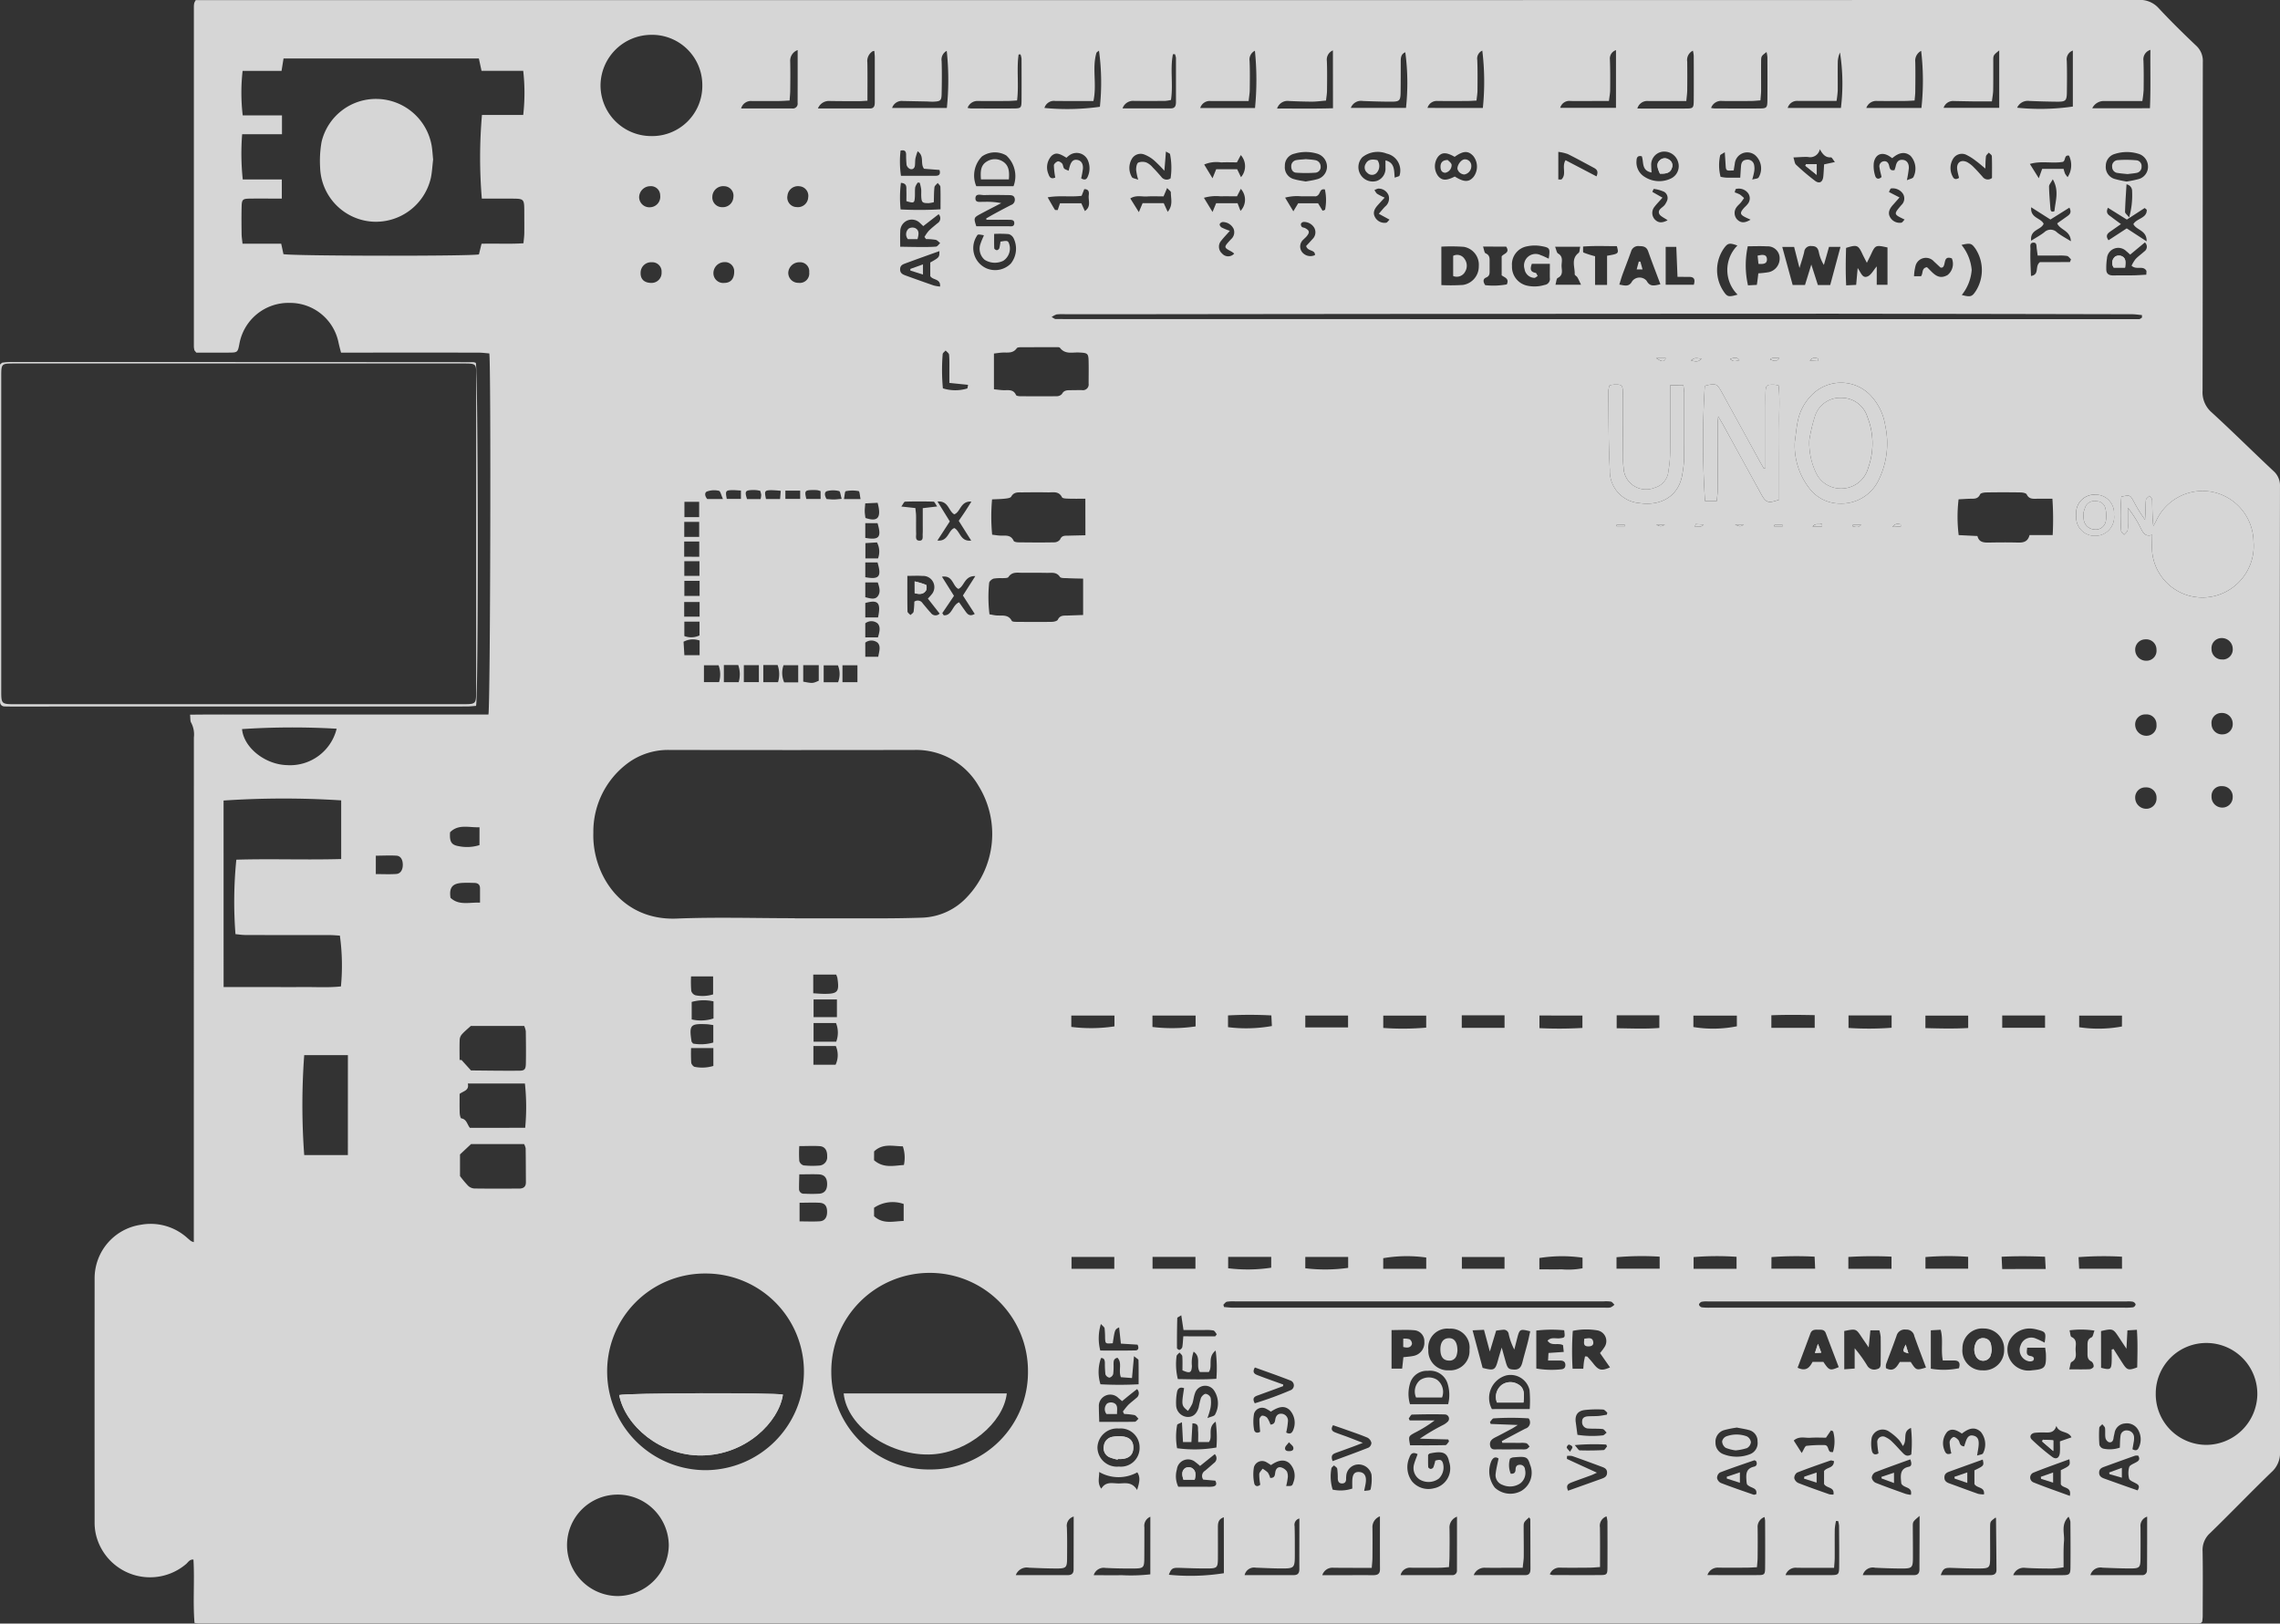 <svg xmlns="http://www.w3.org/2000/svg" width="216.647" height="154.298" viewBox="0 0 216.647 154.298">
  <rect x="0" y="0" width="216.647" height="154.298" fill="#333333" stroke="none"/>
  <g id="GT9Rl2" transform="translate(0)" opacity="0.8">
    <g id="Group_8" data-name="Group 8" transform="translate(0)">
      <path id="Path_103" data-name="Path 103" d="M-3835.148,2768.385v-.906q0-23.528.006-47.056a2.384,2.384,0,0,0-.255-1.4c-.106-.165-.066-.424-.109-.766,2.427-.031,4.771-.011,7.115-.014,2.383,0,4.766,0,7.149,0h14.087c.184-.624.258-33.493.084-34.319-.332-.025-.689-.075-1.047-.075q-5.958-.007-11.915,0h-1.126c-.1-.39-.182-.685-.244-.984a4.7,4.7,0,0,0-4.666-3.743,4.735,4.735,0,0,0-4.744,3.87c-.162.845-.171.849-1.042.855-1.045.006-2.091,0-3.054,0-.1-.116-.118-.137-.135-.159a.205.205,0,0,1-.045-.07,1.747,1.747,0,0,1-.054-.333q0-16.167,0-32.335a1.73,1.73,0,0,1,.039-.335,1.556,1.556,0,0,1,.143-.269h102.372q41.106,0,82.212-.015a2.379,2.379,0,0,1,1.935.787c1.139,1.225,2.337,2.4,3.549,3.55a1.963,1.963,0,0,1,.643,1.565c-.016,10.409,0,20.819-.025,31.229a2.519,2.519,0,0,0,.869,2.069c1.986,1.82,3.9,3.723,5.863,5.564a1.833,1.833,0,0,1,.624,1.48q-.025,15.87-.012,31.74,0,30,.016,59.991a2.426,2.426,0,0,1-.8,1.927c-1.979,1.911-3.886,3.9-5.857,5.815a2.142,2.142,0,0,0-.7,1.722c.038,2.042.014,4.084.011,6.126,0,.2-.028.393-.04.547-.049.056-.066.08-.087.1a.172.172,0,0,1-.068.047,1.259,1.259,0,0,1-.251.039q-94.978,0-189.956,0a3.608,3.608,0,0,1-.419-.058c-.164-1.994.019-4-.1-6.018-.375-.033-.508.266-.708.431a5.285,5.285,0,0,1-8.562-2.821,5.1,5.1,0,0,1-.122-1.179q-.01-11.573,0-23.145a5.14,5.14,0,0,1,4.355-5.1,5.194,5.194,0,0,1,4.483,1.275c.108.092.215.183.325.272A1.817,1.817,0,0,0-3835.148,2768.385Zm57.11-30.782v.01c2.666,0,5.331.007,8,0,1.388,0,2.778-.019,4.166-.068a6.1,6.1,0,0,0,4.206-1.967,8.7,8.7,0,0,0,1.1-10.531,6.857,6.857,0,0,0-6.151-3.438q-11.613.02-23.225,0a6.428,6.428,0,0,0-3.91,1.211,8.115,8.115,0,0,0-3.332,6.659c-.13,3.785,2.521,8.369,7.919,8.155C-3785.53,2737.483-3781.782,2737.6-3778.039,2737.6Zm-48.594-63.116c.759.185,17.708.209,18.577.027.079-.324.162-.667.246-1.012,1.355-.039,2.65.042,3.986-.047.033-.388.073-.665.077-.942.009-.681,0-1.361,0-2.042-.005-1.255-.007-1.256-1.277-1.258-.929,0-1.858,0-2.758,0a46.88,46.88,0,0,1,.013-7.951h3.921a18.619,18.619,0,0,0,0-4.194h-3.962l-.254-1.176h-18.559c-.066.416-.119.743-.189,1.178h-3.7a18.53,18.53,0,0,0,.01,4.232h3.731v1.788h-3.784a23.351,23.351,0,0,0,.057,4.3h3.711v1.821c-1.052,0-2.041-.011-3.029,0-.7.011-.774.083-.791.8-.02.85-.012,1.7,0,2.552,0,.274.049.548.087.937h3.676C-3826.753,2673.909-3826.691,2674.206-3826.632,2674.486Zm70.747,106.175a9.325,9.325,0,0,0-9.327-9.356,9.343,9.343,0,0,0-9.361,9.444,9.259,9.259,0,0,0,9.409,9.239A9.242,9.242,0,0,0-3755.885,2780.661Zm-21.289.048a9.322,9.322,0,0,0-9.363-9.344,9.287,9.287,0,0,0-9.332,9.544,9.371,9.371,0,0,0,9.408,9.146A9.382,9.382,0,0,0-3777.174,2780.709Zm-55.143-36.569h3.819c1.22,0,2.44.012,3.659,0s2.469.071,3.67-.059a20.654,20.654,0,0,0-.1-4.829c-.3-.016-.637-.049-.969-.05-2.667,0-5.333,0-8-.008-.326,0-.651-.054-.951-.081a40.025,40.025,0,0,1,.081-7.076c3.281-.1,6.587.034,9.964-.062V2726.4a85.857,85.857,0,0,0-11.176.016Zm180.33-46.612a21.593,21.593,0,0,0-.022,3.269c.006.124.184.239.282.358.113-.135.282-.254.326-.409a2.561,2.561,0,0,0,.031-.675c0-.49,0-.98,0-1.47a10.546,10.546,0,0,1,1.243,1.978c.22.434.459.794,1.061.586,0,.614-.042,1.152.007,1.682a4.8,4.8,0,0,0,6.05,4.1,4.9,4.9,0,0,0,3.576-5.143,4.891,4.891,0,0,0-3.823-4.7,4.852,4.852,0,0,0-5.418,2.71c-.085.176-.185.344-.278.516-.1-.865-.092-1.684-.115-2.5,0-.128-.167-.251-.256-.376-.117.129-.313.247-.335.39a9.836,9.836,0,0,0-.036,1.1c-.008.263-.031.526-.047.788a13.667,13.667,0,0,1-1.091-1.772C-3651.157,2697.375-3651.165,2697.379-3651.986,2697.528Zm3.264,85.237a4.815,4.815,0,0,0,4.83,4.886,4.877,4.877,0,0,0,4.821-4.752,4.837,4.837,0,0,0-4.816-4.932A4.8,4.8,0,0,0-3648.723,2782.765Zm-142.962-129.119a4.839,4.839,0,0,0-4.817,4.794,4.818,4.818,0,0,0,4.813,4.827,4.765,4.765,0,0,0,4.859-4.865A4.771,4.771,0,0,0-3791.685,2653.646Zm-3.1,138.732a4.805,4.805,0,0,0-4.9,4.816,4.845,4.845,0,0,0,4.82,4.824,4.9,4.9,0,0,0,4.85-4.791A4.866,4.866,0,0,0-3794.787,2792.377Zm-25.721-41.77h-4.151a64.927,64.927,0,0,0,0,9.5h4.148Zm170.473-70.081c0-.082,0-.165,0-.247-.317-.028-.634-.081-.952-.081q-14.123-.032-28.247-.051-32.373.009-64.747.047-4.211,0-8.423,0a5.5,5.5,0,0,0-.765.021,1.853,1.853,0,0,0-.471.252c.2.1.292.189.383.189q51.474.012,102.948.008C-3650.217,2680.666-3650.126,2680.575-3650.036,2680.526ZM-3685.8,2694.8l-.169.05c-.138-.242-.28-.482-.415-.727q-1.779-3.24-3.558-6.48c-.476-.865-.577-.9-1.63-.638a85.263,85.263,0,0,0,.021,10.955h1.116c.032-.375.083-.705.084-1.036.007-2.069,0-4.138,0-6.207,0-.208.027-.415.053-.806.244.416.39.653.523.9q1.78,3.24,3.557,6.481c.46.835.664.9,1.717.532v-3.611c0-1.219.012-2.438,0-3.656-.016-1.2.074-2.409-.06-3.591a3.749,3.749,0,0,0-.457-.073c-.7,0-.765.054-.782.781-.012.481,0,.964,0,1.445Zm20.135,6.478c.138.6.6.631,1.107.621.9-.018,1.811-.023,2.716,0,.517.013.958-.051,1.126-.71h2.2a28.716,28.716,0,0,0-.026-3.454c-.537,0-.982,0-1.428,0-.387,0-.783.069-1.014-.411-.063-.132-.393-.185-.6-.189q-1.612-.027-3.226,0c-.21,0-.548.053-.605.181-.221.494-.622.405-1.008.42-.329.012-.658.034-1.035.054a14.013,14.013,0,0,0,.009,3.4Zm-17.356-8.934a6.612,6.612,0,0,0,1.471,4.508,3.652,3.652,0,0,0,2.823,1.339,3.93,3.93,0,0,0,3.729-2.352,7.885,7.885,0,0,0,.572-5.052,5.332,5.332,0,0,0-1.213-2.67,3.885,3.885,0,0,0-5.849-.159,4.788,4.788,0,0,0-1.226,2.294C-3682.868,2690.939-3682.923,2691.647-3683.021,2692.345Zm-67.624,16.439v-3.456c-.539-.014-1.012-.017-1.485-.043-.249-.014-.625.016-.72-.125-.327-.487-.783-.373-1.218-.38-.765-.012-1.53-.017-2.295-.007-.49.007-1.02-.138-1.38.405-.074.111-.367.092-.561.106a4.371,4.371,0,0,0-.844.042c-.174.049-.416.26-.427.414a13.3,13.3,0,0,0,.032,2.979c.271.044.487.1.706.111.52.032,1.085-.112,1.411.506.049.094.311.1.475.1,1.1.01,2.21.018,3.315,0,.2,0,.525-.072.589-.207.213-.45.585-.377.942-.393C-3751.631,2708.818-3751.158,2708.8-3750.645,2708.784Zm-8.473-21.451c.313.032.585.071.859.085.462.024.979-.133,1.24.465.034.08.255.108.39.109,1.16.009,2.32.016,3.48,0a.656.656,0,0,0,.5-.223c.188-.354.485-.344.8-.349.368-.005.736-.01,1.1-.007a.544.544,0,0,0,.627-.616c0-.679.014-1.358,0-2.037-.012-.847-.072-.885-.929-.923-.62-.028-1.3.2-1.79-.44-.071-.093-.322-.063-.49-.064-1.019,0-2.038,0-3.056.005-.194,0-.488-.016-.565.095-.365.523-.886.385-1.377.412-.246.014-.491.055-.79.091Zm8.685,10.4c-.583,0-1.086.012-1.588-.006-.219-.008-.57-.01-.631-.131-.309-.616-.849-.455-1.332-.465-.821-.017-1.642-.007-2.463,0-.392,0-.781-.046-1.031.405-.075.136-.392.168-.6.192-.385.044-.773.046-1.22.069a18.325,18.325,0,0,0,.009,3.355c.295.035.514.074.734.085.489.026,1.029-.125,1.309.5.044.1.3.14.46.142,1.132.014,2.265.023,3.4,0a.707.707,0,0,0,.551-.27c.16-.4.463-.355.768-.364.528-.014,1.056-.026,1.64-.039Zm55.578-10.791v1.036c0,1.785.013,3.569-.008,5.354a11.854,11.854,0,0,1-.165,1.772,1.8,1.8,0,0,1-1.334,1.595,2.137,2.137,0,0,1-2.93-1.928,6.672,6.672,0,0,1-.043-.933c-.006-1.275-.005-2.549-.008-3.824,0-.793.007-1.586-.012-2.379-.016-.692-.108-.768-.812-.75a3.441,3.441,0,0,0-.45.075,2.52,2.52,0,0,0-.126.568c.036,2.49.017,4.984.149,7.47a3.044,3.044,0,0,0,2.776,3.148c2.111.324,3.811-.686,4.118-2.782a10.045,10.045,0,0,0,.157-1.344c.019-2.125.014-4.249.011-6.374a6.391,6.391,0,0,0-.081-.7Zm-115.038,64.127.184.008.9.991c-.1-.042-.046,0,.005,0,1.526.013,3.053.038,4.579.024.512,0,.618-.135.629-.7.02-1.017.008-2.035-.007-3.053a1.978,1.978,0,0,0-.152-.5h-5.07c-.331.3-.605.523-.837.782a.874.874,0,0,0-.222.5C-3809.91,2749.776-3809.894,2750.424-3809.894,2751.071Zm.039,11.036a9.732,9.732,0,0,0,.78.933.967.967,0,0,0,.582.25c1.417.02,2.835.008,4.253.008.4,0,.649-.163.646-.6-.006-1.077-.006-2.154-.023-3.23a1.364,1.364,0,0,0-.151-.4h-5.038l-1.049.985Zm6.194-4.587a21.069,21.069,0,0,0-.026-4.21h-5.428c.161.675-.427.715-.777.991,0,.609-.012,1.2.007,1.8.006.184.074.511.154.524.521.084.553.591.817.9Zm-17.913-37.926a73.4,73.4,0,0,0-8.992.035c.158,1.744,2.158,3.355,4.248,3.424A4.557,4.557,0,0,0-3821.575,2719.594Zm150.208,55.021h19.645a5.466,5.466,0,0,0,.847-.035.368.368,0,0,0,.238-.272.4.4,0,0,0-.265-.258,2.482,2.482,0,0,0-.592-.028q-19.9,0-39.8,0a2.245,2.245,0,0,0-.59.037c-.1.029-.249.183-.243.272a.384.384,0,0,0,.267.253,5.875,5.875,0,0,0,.848.029Zm-65.955-.282.067.223c.272.02.545.057.817.057q17.7,0,35.4,0a1.81,1.81,0,0,0,.507-.02,1.413,1.413,0,0,0,.372-.259c-.11-.1-.207-.261-.334-.292a2.973,2.973,0,0,0-.677-.025q-17.528,0-35.055,0a3.86,3.86,0,0,0-.762.034C-3737.115,2774.078-3737.212,2774.235-3737.321,2774.332Zm26.45,4.077c.165.586.276.992.393,1.4.171.6.284.668.791.69s.68-.288.786-.707c.152-.6.328-1.2.483-1.8.1-.375.171-.757.255-1.132-.946-.238-1.006-.209-1.212.558-.1.391-.2.783-.3,1.175a5.8,5.8,0,0,1-.531-1.459.469.469,0,0,0-.54-.417c-.217.016-.432.051-.654.078l-.6,1.987-.555-2.062-1.085.049c.342,1.277.653,2.442.954,3.568,1.09.284,1.195.226,1.457-.715C-3711.136,2779.271-3711.027,2778.93-3710.872,2778.409Zm31.214-100.984.975-3.624h-1.09c-.093.33-.167.6-.245.872s-.162.562-.243.843a3.725,3.725,0,0,1-.478-1.21c-.08-.395-.252-.584-.679-.583a.617.617,0,0,0-.71.549c-.1.454-.258.9-.449,1.536l-.511-2.005h-1.128c.35,1.277.673,2.459.991,3.62h1.171c.19-.615.373-1.206.6-1.944l.624,1.946Zm3.483-2.111c-.179-.352-.308-.589-.422-.832-.4-.86-.511-.906-1.552-.586-.037,1.156-.053,2.327.008,3.562l.949-.047c.048-.534.089-.995.144-1.6.317.433.447,1.032.968.786.326-.153.526-.572.844-.942v1.748h1.022v-3.546c-1.118-.249-1.162-.228-1.565.652C-3675.882,2674.736-3676,2674.957-3676.174,2675.313Zm-2.147,105.158.987-.074v-1.929a12.841,12.841,0,0,1,1.222,1.7.77.77,0,0,0,.9.285c.385-.075.346-.4.35-.675.008-.793.012-1.585,0-2.378a3.65,3.65,0,0,0-.124-.636h-.855c-.05.522-.1,1-.158,1.63-.284-.416-.477-.691-.663-.971-.541-.817-.54-.818-1.662-.591Zm24.4-.145c.891.234.986.171,1.01-.662.01-.357,0-.714,0-1.07l.174-.054c.295.464.586.931.887,1.392.407.625.548.662,1.364.356.02-1.157.059-2.33-.029-3.572l-.9.056c-.031.588-.058,1.081-.092,1.743-.316-.477-.531-.8-.748-1.131-.519-.781-.57-.8-1.667-.547Zm-47.612-1.4a4.762,4.762,0,0,0,.446-.594,1.03,1.03,0,0,0-.731-1.566,6.267,6.267,0,0,0-2.3.051,28.055,28.055,0,0,0-.018,3.6h1.015c.023-.252.034-.447.061-.639s.07-.36.106-.537c.121.016.2,0,.227.034.208.228.413.458.6.7.481.6.756.664,1.547.313Zm-12.4-.324a1.792,1.792,0,0,0-1.92-1.99,1.809,1.809,0,0,0-1.991,2,1.854,1.854,0,0,0,1.962,1.956A1.838,1.838,0,0,0-3713.932,2778.6Zm54.651-.662c.148-.946.1-1.027-.6-1.211a3.406,3.406,0,0,0-.5-.112,2.159,2.159,0,0,0-2.289,1.225,2,2,0,0,0,2.2,2.722c1.2-.1,1.338-.247,1.313-1.444,0-.218-.044-.435-.073-.7h-1.712c-.029.391-.146.716.329.791.243.038.389.176.264.4-.051.091-.3.133-.434.1a1.1,1.1,0,0,1-.778-1.522,1.064,1.064,0,0,1,1.453-.638A7.868,7.868,0,0,1-3659.281,2777.937Zm-5.864,2.631a1.913,1.913,0,0,0,2.017-1.94,1.941,1.941,0,0,0-1.927-2.039,1.886,1.886,0,0,0-2.037,1.906A1.878,1.878,0,0,0-3665.145,2780.568Zm-41.149-105.162h-1.715c-.154.443-.186.764.358.859.082.014.135.2.2.3-.109.062-.221.183-.327.177a.978.978,0,0,1-.923-.844,1.1,1.1,0,0,1,1.546-1.311c.25.083.486.211.753.329.137-.976.13-1.041-.685-1.191a3.535,3.535,0,0,0-1.407.025,1.746,1.746,0,0,0-1.4,1.866,1.83,1.83,0,0,0,1.425,1.863,3.259,3.259,0,0,0,1.672-.066.572.572,0,0,0,.5-.663C-3706.306,2676.359-3706.294,2675.964-3706.294,2675.406Zm-10.31,2.022a18.054,18.054,0,0,0,2.056-.015,1.773,1.773,0,0,0,1.5-1.786,1.725,1.725,0,0,0-1.423-1.835,17,17,0,0,0-2.135-.018Zm15.075,121.833c-.415.026-.689.056-.965.058-.935.007-1.871.018-2.805,0a.975.975,0,0,0-1,.633,1.243,1.243,0,0,0,.271.071c1.5,0,3,.013,4.505,0,.652,0,.7-.06.7-.758.009-1.445.006-2.89,0-4.335a2.9,2.9,0,0,0-.089-.485.943.943,0,0,0-.625,1.048C-3701.518,2796.711-3701.528,2797.925-3701.528,2799.261Zm15.628-4.753a.994.994,0,0,0-.652,1.022c.014.935.008,1.87,0,2.805,0,.3-.04.6-.065.943-.367.017-.645.038-.923.04-.907.006-1.814.012-2.721,0a1.027,1.027,0,0,0-1.06.707c1.674,0,3.26.009,4.845,0,.56,0,.63-.08.635-.653.013-1.5.006-3,0-4.506A2.383,2.383,0,0,0-3685.9,2794.508Zm-36.542-.066a1.094,1.094,0,0,0-.71,1.111c.014.932.007,1.865,0,2.8,0,.3-.04.6-.067.985h-1.176c-.819,0-1.639,0-2.458-.011a1.016,1.016,0,0,0-1.066.707h1.267c1.187,0,2.374-.007,3.561,0,.4,0,.656-.1.654-.56C-3722.446,2797.839-3722.442,2796.205-3722.442,2794.442Zm51.454-133.849a23.975,23.975,0,0,0-.027-5.425,1.053,1.053,0,0,0-.558,1.054c.022.935.011,1.871,0,2.806,0,.273-.04.545-.064.861-.357.016-.636.038-.914.039-.879,0-1.758.014-2.637,0a1.006,1.006,0,0,0-1.037.666Zm-106.782-5.5a1.079,1.079,0,0,0-.706,1.107c.019.906.01,1.812,0,2.719,0,.3-.036.6-.059.968-.375.018-.679.043-.983.046q-1.317.009-2.635,0a.967.967,0,0,0-.989.709c1.684,0,3.267,0,4.85,0a.456.456,0,0,0,.519-.52C-3777.769,2658.483-3777.77,2656.845-3777.77,2655.09Zm62.65,139.381a1.093,1.093,0,0,0-.711,1.114c.019.875.009,1.751,0,2.627,0,.331-.029.661-.048,1.052-.34.024-.613.057-.887.059q-1.356.011-2.712,0a.919.919,0,0,0-1,.7h4.873a.422.422,0,0,0,.482-.461C-3715.118,2797.9-3715.119,2796.244-3715.119,2794.471Zm-60.723-133.831c1.728,0,3.336,0,4.945,0,.443,0,.459-.327.459-.66,0-1.39,0-2.78,0-4.169,0-.212-.029-.424-.044-.641a.686.686,0,0,0-.15.026,1.1,1.1,0,0,0-.512,1.083c.022,1.186.007,2.371.007,3.626-.345.017-.591.04-.837.04-.908,0-1.816,0-2.723-.016A1.126,1.126,0,0,0-3775.842,2660.64Zm93.09,119.674c.834.4,1.159-.058,1.42-.556h1.028c.556.829.63.857,1.459.5-.407-1.071-.821-2.143-1.223-3.22-.148-.4-.477-.323-.779-.336s-.563.015-.688.352C-3681.932,2778.135-3682.338,2779.208-3682.752,2780.313Zm12.2-.014c-.387-1.038-.764-2.015-1.112-3a.744.744,0,0,0-.785-.607.8.8,0,0,0-.9.58c-.316.91-.671,1.805-1,2.712a1.121,1.121,0,0,0-.006.374c.748.4,1.035-.155,1.314-.593h1.037C-3671.488,2780.576-3671.473,2780.582-3670.549,2780.3Zm21.278-119.683c.085-1.854.025-3.661.045-5.547a.934.934,0,0,0-.662,1.009c.036.934.029,1.87.018,2.805a10.264,10.264,0,0,1-.122,1.048h-.913c-.907,0-1.814.008-2.722,0a1.21,1.21,0,0,0-1.125.688Zm-46.513,16.732c-.4-1.073-.8-2.1-1.163-3.129-.155-.441-.456-.5-.857-.5a.7.7,0,0,0-.769.51c-.263.747-.556,1.483-.828,2.227-.1.284-.183.577-.289.918.525.094.925.248,1.225-.326a.885.885,0,0,1,1.365-.037C-3696.786,2677.612-3696.371,2677.487-3695.784,2677.349Zm-4.223-22.254a.842.842,0,0,0-.578.888c.037.962.033,1.926.024,2.889,0,.327-.07.653-.116,1.057h-.911c-.907,0-1.813.01-2.72,0a.9.9,0,0,0-1,.651h5.3Zm-34.3,5.505a27.362,27.362,0,0,0-.009-5.447.931.931,0,0,0-.507.973c.04.9.026,1.81.016,2.714,0,.332-.062.662-.106,1.091h-.886c-.905,0-1.81,0-2.715,0a.943.943,0,0,0-1,.668Zm20.774,139.425c1.71,0,3.313,0,4.915,0,.436,0,.485-.294.484-.635-.005-1.555-.005-3.11-.014-4.664,0-.061-.074-.122-.117-.187-.518.469-.518.469-.515.994,0,.9.019,1.809.009,2.714,0,.329-.062.658-.1,1.08h-.894c-.876,0-1.753.01-2.629,0A1.1,1.1,0,0,0-3713.528,2800.026Zm.875-139.432a24.362,24.362,0,0,0-.052-5.452.83.83,0,0,0-.478.892c.04.96.027,1.923.02,2.885,0,.3-.056.606-.093.972-.338.015-.615.037-.891.038q-1.4.008-2.8,0a.916.916,0,0,0-.966.66Zm-37.011-.662h-.909c-.9,0-1.809.005-2.714-.006a.941.941,0,0,0-1.023.666,22.629,22.629,0,0,0,5.268-.111,22.116,22.116,0,0,0-.086-5.339c-.088.08-.219.14-.247.231C-3749.807,2656.824-3749.323,2658.338-3749.665,2659.932Zm56.337,0h-1.049c-.85,0-1.7.006-2.549,0a.979.979,0,0,0-1.047.715c1.581,0,3.081.007,4.58,0,.728,0,.771-.045.778-.775.011-1.416.006-2.832,0-4.249a3.047,3.047,0,0,0-.078-.475.983.983,0,0,0-.541,1.043c.008.878.011,1.756,0,2.634C-3693.238,2659.149-3693.288,2659.48-3693.328,2659.931Zm2.354.659a2.764,2.764,0,0,0,.35.049c1.416,0,2.83.01,4.246,0,.7-.005.756-.057.763-.794.012-1.358.007-2.716,0-4.074a3.272,3.272,0,0,0-.081-.495c-.5.382-.513.382-.517.909-.007.906,0,1.811,0,2.717,0,.3-.039.6-.063.969-.339.023-.614.055-.889.057-.905.007-1.811.013-2.717,0A1.008,1.008,0,0,0-3690.974,2660.59Zm-72.611,0a26.087,26.087,0,0,0-.01-5.428.941.941,0,0,0-.486.984c.033,1.045.024,2.093,0,3.139-.016.6-.12.673-.713.706-.253.014-.509-.012-.763-.018-.735-.015-1.47-.027-2.205-.044a.965.965,0,0,0-1.024.661Zm56.012,119.8a8.406,8.406,0,0,0,2.3.082c.239-.009.451-.09.46-.389.011-.333-.19-.447-.483-.451-.362,0-.725,0-1.163,0,.018-.3.03-.5.043-.719l1.451-.1c-.032-.294-.054-.5-.07-.643-.5-.258-1.1.132-1.472-.428.359-.367.776-.178,1.144-.223.524-.065.528-.054.438-.764a12.625,12.625,0,0,0-2.651.028Zm45.681-119.822a21.78,21.78,0,0,0,5.3-.11v-5.323a.883.883,0,0,0-.577.971c.033.989.022,1.981.01,2.971-.01.829-.108.926-.939.918-.876-.008-1.753-.033-2.629-.07A1.107,1.107,0,0,0-3661.893,2660.571Zm-1.695.014v-5.461c-.569.462-.567.462-.567.988,0,.934.007,1.867-.009,2.8-.006.327-.071.653-.119,1.06-.582,0-1.085,0-1.588,0-.679-.008-1.357-.024-2.036-.037a.942.942,0,0,0-.968.65Zm-56.627,118.735c.366-.045.674-.06.972-.125a1.27,1.27,0,0,0,1.029-1.353,1.039,1.039,0,0,0-.971-1.088c-.69-.061-1.391-.014-2.145-.014v3.662h1.006C-3720.286,2780.028-3720.255,2779.723-3720.214,2779.32Zm33.728-103.01a8.408,8.408,0,0,0,1-.11,1.327,1.327,0,0,0,1.034-1.377,1.128,1.128,0,0,0-1.2-1.077c-.617-.035-1.236-.007-1.828-.007a8.574,8.574,0,0,0,.02,3.713l.841-.044C-3686.564,2677-3686.53,2676.69-3686.486,2676.31Zm-40.414-21.187a.952.952,0,0,0-.575,1.012c.037.932.022,1.866.013,2.8,0,.3-.057.6-.093.958-.48.038-.9.1-1.315.1-.734,0-1.47-.028-2.2-.06a1.046,1.046,0,0,0-1.136.718c1.8-.012,3.523.027,5.311-.03Zm-24.643,139.342a.908.908,0,0,0-.638,1.01c.038.932.026,1.867.022,2.8,0,1.084-.046,1.131-1.167,1.123-.82-.006-1.64-.04-2.459-.075a1.111,1.111,0,0,0-1.248.707c1.689,0,3.3,0,4.911,0,.378,0,.583-.139.581-.544C-3751.546,2797.853-3751.542,2796.216-3751.542,2794.465Zm31.586-133.876a22.084,22.084,0,0,0-.065-5.287c-.428.175-.434.548-.435.922,0,.961,0,1.923-.012,2.884-.013.789-.1.888-.883.888-.9,0-1.806-.028-2.708-.066a1.039,1.039,0,0,0-1.14.66Zm48.792,133.821c-.639.539-.637.539-.634,1.013.005.936.014,1.872.012,2.808,0,1.137-.037,1.177-1.212,1.169-.793-.005-1.587-.034-2.379-.073a.99.99,0,0,0-1.173.7h4.883c.366,0,.5-.211.5-.544,0-.737.006-1.475.007-2.212C-3671.163,2796.373-3671.164,2795.472-3671.164,2794.411Zm21.625.065a.91.91,0,0,0-.623.981c.007.99.009,1.98,0,2.969-.008.885-.081.969-.977.97-.875,0-1.751-.039-2.627-.073a1,1,0,0,0-1.157.706h4.889a.434.434,0,0,0,.486-.463c0-.057.008-.113.008-.169C-3649.54,2797.79-3649.54,2796.184-3649.54,2794.476Zm-94.708.007a.924.924,0,0,0-.568.993c0,.961,0,1.923-.006,2.884s-.062,1.032-.995,1.04c-.9.007-1.81-.008-2.712-.056a.989.989,0,0,0-1.1.691c.927,0,1.8.014,2.678,0a16.361,16.361,0,0,0,2.7-.081Zm6.981.05c-.541.181-.562.569-.562.971,0,.989.007,1.978,0,2.967-.01.832-.083.918-.932.925-.9.007-1.807-.027-2.709-.058-.66-.023-.789.047-1.02.656a20.535,20.535,0,0,0,5.229-.147Zm73.315.035c-.478.364-.493.364-.5.852-.008.99.007,1.981,0,2.971-.006.932-.065,1-1.026,1.008-.876.005-1.753-.026-2.63-.057-.665-.023-.8.051-1.039.69,1.569,0,3.125,0,4.679,0,.356,0,.623-.089.619-.508q-.018-2.458-.045-4.915C-3663.889,2794.6-3663.93,2794.583-3663.951,2794.568Zm1.687,5.465c1.65,0,3.179.008,4.708,0,.65-.005.732-.081.739-.747.015-1.445.006-2.89-.006-4.335a1.77,1.77,0,0,0-.175-.474c-.745.739-.373,1.574-.433,2.32-.066.809-.032,1.626-.042,2.49a10.293,10.293,0,0,1-1.09.117c-.85,0-1.7-.01-2.547-.065A1.064,1.064,0,0,0-3662.265,2800.034Zm-16.365-139.439a19.066,19.066,0,0,0-.088-5.27,2.4,2.4,0,0,0-.208.832c-.018.935,0,1.871-.007,2.806a9.709,9.709,0,0,1-.113.966h-.919c-.907,0-1.814,0-2.722,0a.926.926,0,0,0-1,.667Zm-82.993-.006a2.5,2.5,0,0,0,.347.055c1.357,0,2.714.01,4.072,0,.656-.006.71-.065.716-.745.01-1.329.005-2.658,0-3.986a1.716,1.716,0,0,0-.1-.411l-.179.013c-.2,1.428.039,2.889-.145,4.37-.34.019-.616.046-.892.048-.934.005-1.867.011-2.8,0A.994.994,0,0,0-3761.622,2660.589Zm1.8,10.63-.022-.124c.261-.149.52-.3.785-.446.522-.281,1.045-.56,1.573-.83a.531.531,0,0,0,.355-.6c-.062-.336-.339-.339-.594-.342-.763-.008-1.527-.026-2.289,0-.318.012-.879-.216-.852.353.02.426.541.256.851.288a7.022,7.022,0,0,1,1.6.123c-.788.41-1.415.725-2.032,1.061-.581.316-.589.366-.339,1.135.99,0,2,.006,3.02,0,.232,0,.582.093.59-.287.008-.364-.329-.317-.573-.326-.311-.012-.622,0-.933,0Zm75.926,128.811c1.52,0,2.931.008,4.342,0,.69-.006.752-.067.758-.8.012-1.3,0-2.6-.009-3.9a2.308,2.308,0,0,0-.09-.44l-.2-.006a5.4,5.4,0,0,0-.117.762c-.014.9,0,1.809-.007,2.714,0,.3-.034.6-.058.975h-.922c-.875,0-1.75.012-2.625-.005A1.011,1.011,0,0,0-3683.9,2800.03Zm-51.4,0c1.625,0,3.152,0,4.679,0,.414,0,.533-.223.53-.595-.007-1.162,0-2.324,0-3.486v-1.3a.617.617,0,0,0-.453.731c.025.85.02,1.7.021,2.55,0,1.466,0,1.476-1.426,1.466-.765-.005-1.529-.047-2.293-.074A.922.922,0,0,0-3735.3,2800.031Zm16.438-11.5c-.483-.248-.664.01-.772.32a2.272,2.272,0,0,0,.236,2.257,2.029,2.029,0,0,0,2.068.675,1.928,1.928,0,0,0,1.465-2.533c-.174-.868-.6-1.047-1.849-.777-.024.005-.043.035-.146.124,0,.339-.011.751.011,1.161,0,.068.151.176.237.18a.323.323,0,0,0,.256-.156,4.916,4.916,0,0,0,.181-.633c.32-.083.6-.166.72.226a1.474,1.474,0,0,1-.381,1.478,1.636,1.636,0,0,1-1.833.085,1.3,1.3,0,0,1-.533-1.414C-3719.124,2789.2-3718.988,2788.895-3718.863,2788.535Zm-28.042-127.894c1.609,0,3.1,0,4.6,0,.437,0,.487-.3.487-.637,0-1.389,0-2.779,0-4.169a1.407,1.407,0,0,0-.1-.349l-.189.011c-.28,1.422.038,2.893-.185,4.344a3.584,3.584,0,0,1-.531.088c-.991.008-1.983.013-2.974,0A1.057,1.057,0,0,0-3746.9,2660.641Zm-18.668,12.414-.142-.194a3.785,3.785,0,0,1,.4-.574c.257-.261.551-.489.832-.726a.552.552,0,0,0,.114-.861l-1.459,1.129c-.139-.129-.22-.207-.3-.282a1.1,1.1,0,0,0-1.256-.233,1.116,1.116,0,0,0-.632,1.033c-.024.443-.005.887-.005,1.441.667.01,1.226.024,1.785.025.539,0,1.079.011,1.614-.035.142-.012.267-.218.4-.335-.143-.108-.271-.275-.43-.311A6.255,6.255,0,0,0-3765.573,2673.055Zm114.425,1.485c-.149-.132-.246-.233-.356-.314a1.077,1.077,0,0,0-1.85.679,5.638,5.638,0,0,0-.064,1.013c-.01.432.234.6.645.6.652-.008,1.3,0,1.957-.01.388-.007.776-.038,1.2-.06,0-.187.042-.322-.007-.4-.32-.5-.928-.019-1.394-.454a3.307,3.307,0,0,1,.38-.629c.25-.268.558-.479.83-.728a.539.539,0,0,0,.054-.857Zm-95.6,110.175-.113-.224a6.53,6.53,0,0,1,.5-.622c.241-.238.52-.437.772-.664a.552.552,0,0,0,.074-.849c-.258.2-.477.372-.691.544-.24.193-.478.39-.731.6-.142-.12-.246-.211-.354-.3a1.084,1.084,0,0,0-1.253-.207,1.075,1.075,0,0,0-.6,1.043c0,.442.021.885.036,1.436,1.187,0,2.281.01,3.375-.013.12,0,.237-.187.355-.286-.128-.121-.239-.312-.388-.349A6.729,6.729,0,0,0-3746.751,2784.715Zm35.579,4.236c-.3-.2-.5-.088-.665.211a2.514,2.514,0,0,0,.311,2.555,2.162,2.162,0,0,0,2.52.315,2,2,0,0,0,.824-2.512c-.22-.736-.357-.793-1.636-.67a1,1,0,0,0-.26.115,2.119,2.119,0,0,0,.066,1.431c.358.031.452-.148.459-.4s.1-.437.391-.447a.469.469,0,0,1,.509.461,1.264,1.264,0,0,1-.444,1.3,1.741,1.741,0,0,1-1.7.145.972.972,0,0,1-.643-1.087C-3711.389,2789.895-3711.267,2789.434-3711.172,2788.951Zm.356-1.49c-.015-.054-.029-.107-.044-.161.747-.4,1.491-.8,2.242-1.189a.613.613,0,0,0,.306-.974,26.037,26.037,0,0,0-3.319,0c-.124.006-.236.224-.354.344l.067.186,2.581.1c-.295.184-.424.275-.562.348-.524.28-1.047.563-1.579.829-.332.167-.571.372-.492.786.087.455.454.347.745.352.765.012,1.53,0,2.295,0a1.3,1.3,0,0,0,.421-.026c.111-.04.2-.159.291-.243-.1-.109-.189-.274-.314-.313a2.028,2.028,0,0,0-.59-.03C-3709.687,2787.46-3710.251,2787.461-3710.815,2787.461Zm-34.463.495a1.79,1.79,0,0,0-1.969-1.852,1.866,1.866,0,0,0-2.034,1.814,1.846,1.846,0,0,0,2.041,1.8A1.771,1.771,0,0,0-3745.279,2787.956Zm90.765-90.606a1.736,1.736,0,0,0-1.759,1.962,1.754,1.754,0,0,0,1.862,1.949,1.777,1.777,0,0,0,1.72-2.009A1.739,1.739,0,0,0-3654.514,2697.351Zm-65.06,90.347c1.1,0,2.232.011,3.358-.016.116,0,.227-.225.341-.345l-.07-.195-2.7-.073a19.768,19.768,0,0,1,2.155-1.277,1.772,1.772,0,0,0,.485-.333.4.4,0,0,0-.245-.693c-1.047-.03-2.1-.015-3.145.015-.1,0-.2.233-.306.357l.086.193h2.377a12.308,12.308,0,0,1-1.923,1.191C-3719.739,2786.838-3719.735,2786.845-3719.574,2787.7ZM-3758.5,2673.3c.635-.111.707-.095.814.174a1.4,1.4,0,0,1-.542,1.644,1.817,1.817,0,0,1-1.772-.091,1.377,1.377,0,0,1-.386-1.548c.083-.265.207-.517.316-.784-.56-.1-.581-.111-.689.092a2.107,2.107,0,0,0,.954,3.062,2.1,2.1,0,0,0,2.29-.465,2.263,2.263,0,0,0,.267-2.4.765.765,0,0,0-.469-.4,10.975,10.975,0,0,0-1.383-.019c0,.539-.011.955.011,1.369,0,.069.156.177.242.179a.313.313,0,0,0,.239-.177A4.784,4.784,0,0,0-3758.5,2673.3Zm1.242-5.271a2.676,2.676,0,0,0-.687-2.918,2.146,2.146,0,0,0-2.306.088,2.584,2.584,0,0,0-.547,2.83Zm41.914-2.79c-.788-.448-1.213-.448-1.583,0a1.545,1.545,0,0,0,.007,1.818c.374.451.785.466,1.591.056.875.549,1.352.554,1.793.021a1.63,1.63,0,0,0-.031-1.966C-3714.051,2664.637-3714.519,2664.656-3715.345,2665.242Zm9.58,12.16h2.433c-.152-.313-.236-.518-.348-.706-.067-.112-.26-.2-.256-.294.03-.688-.375-1.457.371-2.029.11-.084.093-.333.153-.582h-2.387c.122.291.147.565.285.643.5.285.338.744.33,1.135-.008.411.209.912-.369,1.188C-3705.676,2676.815-3705.68,2677.123-3705.765,2677.4Zm48.822,103.075c.763,0,1.353.016,1.94-.012.136-.006.366-.151.375-.249a.573.573,0,0,0-.195-.479c-.362-.167-.392-.445-.387-.769,0-.255,0-.51,0-.765,0-.316.007-.6.383-.766.143-.063.173-.377.281-.643a8.47,8.47,0,0,0-2.37-.025c.076.287.074.58.181.628.584.263.386.766.393,1.184s.161.915-.387,1.2C-3656.839,2779.837-3656.837,2780.111-3656.943,2780.478Zm-51.268,3.775a11.165,11.165,0,0,0-.018-1.815,1.85,1.85,0,0,0-2.208-1.384,2.226,2.226,0,0,0-1.367,3.2Zm-7.75-.465a3.629,3.629,0,0,0-.069-2.008,1.747,1.747,0,0,0-1.859-1.162,1.664,1.664,0,0,0-1.707,1.243,3.435,3.435,0,0,0,.009,1.927Zm-50.724-76.267a.549.549,0,0,1,.8.167c.257.3.5.611.771.9a.535.535,0,0,0,.834.064l-1.117-1.422c.132-.147.235-.242.315-.354a1.063,1.063,0,0,0-.839-1.8c-.439-.036-.884-.006-1.426-.006,0,1.193-.009,2.286.013,3.378,0,.117.183.231.28.347.105-.108.28-.2.3-.326A7.539,7.539,0,0,0-3766.685,2707.521Zm54.039-33.747c.1.289.122.588.245.641.425.181.379.513.379.85,0,.255,0,.51,0,.764,0,.278.03.536-.334.688-.324.135-.286.436-.078.725a7.045,7.045,0,0,0,2.045-.073c.258-.569-.216-.656-.487-.863V2674.7c.183-.27.827-.323.425-.927Zm11.786,3.642v-2.77c1.12-.194,1.12-.194.931-.911-1.047,0-2.111-.048-3.212.035.014.265-.029.54.04.571a8.9,8.9,0,0,0,1.1.351v2.724Zm-40.192,104.852c-.438-.156-.619.078-.67.369a5.336,5.336,0,0,0-.086,1.258,1.154,1.154,0,0,0,.994,1.1c.561.059.953-.237,1.148-.9a7.768,7.768,0,0,1,.216-.9c.075-.173.3-.389.453-.39a.617.617,0,0,1,.469.371,2.873,2.873,0,0,1-.018.983,7.316,7.316,0,0,1-.29.954c.356-.148.6-.174.711-.31a2.207,2.207,0,0,0-.083-2.323,1.015,1.015,0,0,0-1.817.3c-.12.314-.136.666-.254.98a4.027,4.027,0,0,1-.407.666C-3741.307,2783.908-3741.307,2783.908-3741.052,2782.268Zm1.516,7.391a4.99,4.99,0,0,0-.443-.368,1.071,1.071,0,0,0-1.758.695,2.333,2.333,0,0,0,.132,1.651c.91,0,1.84,0,2.771,0a3.151,3.151,0,0,0,.509-.018c.335-.056.407-.245.237-.562l-1.143-.1a.582.582,0,0,1,.176-.848c.282-.236.56-.478.835-.723a.55.55,0,0,0,.083-.85Zm10.053-122.072c.347-.066.686-.107,1.01-.2a1.238,1.238,0,0,0,1-1.217,1.3,1.3,0,0,0-.982-1.24,3.731,3.731,0,0,0-2.1.012,1.151,1.151,0,0,0-.921,1.173,1.161,1.161,0,0,0,.913,1.261C-3730.212,2667.478-3729.844,2667.519-3729.483,2667.587Zm8.445-.361c.2-.085.431-.115.457-.2a1.616,1.616,0,0,0,.054-.74,1.637,1.637,0,0,0-1.265-1.346,2.335,2.335,0,0,0-2.326.347,1.366,1.366,0,0,0-.168,1.651,1.357,1.357,0,0,0,1.55.594,1.228,1.228,0,0,0,.819-1.255c0-.215,0-.43,0-.694C-3721.016,2665.8-3721.109,2666.528-3721.038,2667.225Zm52.083,112.41c-.206-1.022.059-1.964-.208-2.921l-.934.055v3.645a7.153,7.153,0,0,0,2.673-.043c.151-.513,0-.736-.453-.736Zm17.475-112.046a10.845,10.845,0,0,0,1.089-.22,1.213,1.213,0,0,0,.928-1.264,1.261,1.261,0,0,0-.957-1.165,3.72,3.72,0,0,0-2.176.023,1.175,1.175,0,0,0-.875,1.131,1.182,1.182,0,0,0,.827,1.248A10.557,10.557,0,0,0-3651.479,2667.59Zm-46.081-2.4c-.406-.09-.492.134-.5.417a1.612,1.612,0,0,0,.749,1.528,2.559,2.559,0,0,0,2.519.169,1.3,1.3,0,0,0,.68-1.576,1.368,1.368,0,0,0-1.51-.968,1.246,1.246,0,0,0-1.041,1.345c0,.2.019.407.03.628C-3697.616,2666.55-3697.356,2665.72-3697.56,2665.188Zm-54.208,82.744a15.024,15.024,0,0,0,4.1-.051v-1.026h-4.1Zm29.639,22.987h4.087v-1.07a13.151,13.151,0,0,0-4.087.063Zm-21.928-22.982a15.373,15.373,0,0,0,4.1-.053v-1.029h-4.1Zm-1.752,31.285c-.072.779-.128,1.392-.191,2.081l-1.056-.082c-.259-.665.154-1.339-.322-1.846-.4.085-.364.367-.375.614a6.32,6.32,0,0,1-.033.93.518.518,0,0,1-.356.346.511.511,0,0,1-.385-.318,9.647,9.647,0,0,1-.05-1.1c-.013-.23-.055-.458-.369-.446a3.927,3.927,0,0,0-.05,2.494,33.814,33.814,0,0,0,3.623,0c0-.846.009-1.572-.012-2.3C-3745.389,2779.514-3745.563,2779.434-3745.809,2779.221Zm-24.7-18.619c.9.776,1.843.518,2.833.452a3.357,3.357,0,0,0-.1-1.774c-.939-.007-1.9-.311-2.731.484Zm92.593-13.764v1.191a29.072,29.072,0,0,0,4.094-.018v-1.173Zm-73.831,22.956v1.126h4.066v-1.126Zm66.5-21.776h4.118v-1.206c-1.4-.026-2.742-.044-4.118.013Zm-3.279-1.163h-4.13v1.087a11.475,11.475,0,0,0,4.13-.07Zm-48.35,1.1a13.825,13.825,0,0,0,4.167-.108c-.015-.305-.031-.628-.05-1.008a38.228,38.228,0,0,0-4.118,0Zm-7.171,21.833v1.124h4.075v-1.124Zm14.514-21.808h4.064v-1.13h-4.064Zm-38.451-77.739a33.512,33.512,0,0,0,3.789-.012c0-.784.014-1.458-.012-2.129,0-.129-.166-.252-.254-.377-.108.135-.293.26-.31.406-.054.467-.044.941-.06,1.425a3.249,3.249,0,0,1-.481.088c-.612.007-.687-.064-.715-.663-.011-.226.015-.454-.009-.678a5.044,5.044,0,0,0-.133-.594l-.181-.025a1.424,1.424,0,0,0-.248.442c-.045.305-.015.621-.034.931-.036.584-.087.61-.807.4,0-.316.014-.652,0-.987-.016-.306.1-.708-.521-.753A11.34,11.34,0,0,0-3767.988,2670.24Zm68.039,76.588v1.229c1.39.014,2.728.08,4.054-.03v-1.2Zm-22.18,1.2a25.677,25.677,0,0,0,4.079-.031v-1.141h-4.079Zm7.46-1.2v1.191h4.064v-1.191Zm26.11,22.951a27.083,27.083,0,0,0-4.083.026v1.115h4.083Zm-18.729-22.932v1.2a39.023,39.023,0,0,0,4.083-.019v-1.178Zm11.422,22.917a27.232,27.232,0,0,0-4.1.054v1.091h4.1Zm-11.429,1.205c.775,0,1.448.017,2.12,0a7.214,7.214,0,0,0,1.98-.1v-1.007a13.681,13.681,0,0,0-4.1.031Zm55.361-24.11H-3656v1.1a12.279,12.279,0,0,0,4.063-.069Zm-62.725,22.938v1.115h4.052V2769.8Zm-25.488,8.99a3.115,3.115,0,0,0-.164,1.375c-.042.649-.184.72-.9.405,0-.432.02-.885-.013-1.335-.009-.125-.173-.24-.266-.359-.1.12-.278.238-.281.359a5.9,5.9,0,0,0,.122,2.168c1.215.018,2.413.06,3.662-.029a12.82,12.82,0,0,0-.069-2.685c-.815.642-.249,1.481-.652,2.042h-.849C-3739.959,2780.134-3739.378,2779.325-3740.146,2778.79Zm3.28-7.92a15,15,0,0,0,4.09-.053v-1.028h-4.09Zm84.932-1.1a31.636,31.636,0,0,0-4.126.043c.021.43.039.772.056,1.1h4.071Zm-33.312,1.143h4.157c-.019-.411-.034-.755-.052-1.145a32.376,32.376,0,0,0-4.1.041Zm-44.291-.042a15.57,15.57,0,0,0,4.073-.039v-1.034h-4.073Zm70.354.07c-.024-.437-.042-.782-.063-1.166-1.419-.057-2.73-.068-4.127,0,.023.466.04.81.057,1.168Zm-20.113,18.257c-.137-.026-.254-.087-.339-.058-1.062.37-2.125.737-3.17,1.149a.63.63,0,0,0-.268.533.7.7,0,0,0,.39.46c.969.379,1.952.722,2.934,1.067a1.549,1.549,0,0,0,.4.027c.113-.753-.631-.563-.895-1v-1.238C-3679.958,2789.752-3679.321,2789.9-3679.295,2789.193Zm-8.264,2.215a1.228,1.228,0,0,1-.05-.243c-.042-.623-.135-1.259.732-1.45.23-.051.32-.3.16-.541-.061-.023-.122-.071-.162-.057-1.089.376-2.182.743-3.257,1.157a.635.635,0,0,0-.274.53.68.68,0,0,0,.37.47c1.024.394,2.063.75,3.1,1.11.063.022.151-.026.254-.046C-3686.555,2791.677-3687.208,2791.8-3687.559,2791.408Zm24.246-43.4h4.07v-1.163h-4.07Zm-2.641,42.065c.917-.446.917-.446.791-1.026-1.067.384-2.125.763-3.182,1.147-.247.09-.452.208-.46.531-.009.358.2.49.488.594.905.323,1.8.665,2.71.983a2.412,2.412,0,0,0,.561.054c.089-.748-.664-.552-.908-.986ZM-3808,2728.958c-1.034.031-2.011-.325-2.8.477-.056.878.108,1.2.817,1.317a3.942,3.942,0,0,0,1.979-.1Zm.048,7.159c0-.53,0-.943,0-1.356,0-.355-.2-.507-.525-.515-.394-.009-.788-.025-1.18,0-.936.052-1.24.455-1.1,1.415C-3809.969,2736.4-3809.027,2736.088-3807.953,2736.117Zm130.02,34.8h4.1v-1.154a38.155,38.155,0,0,0-4.1.029ZM-3764.3,2674.2c-1.124.4-2.157.77-3.185,1.15-.258.1-.535.174-.548.553-.015.416.266.523.563.631.877.316,1.754.632,2.636.936a4.007,4.007,0,0,0,.594.1c.078-.778-.708-.592-.93-1v-1.287C-3764.3,2674.794-3764.3,2674.794-3764.3,2674.2Zm40.363,117.823c.548-.054.6-.047.626-.232a4.341,4.341,0,0,0,.065-1.324,1.259,1.259,0,0,0-1.336-.95,1.172,1.172,0,0,0-1.064,1.129,1.919,1.919,0,0,0-.011.254c0,.272-.13.429-.414.417s-.366-.217-.376-.466a6.61,6.61,0,0,0-.052-.93c-.022-.122-.2-.215-.31-.322-.085.1-.237.19-.245.294a4.256,4.256,0,0,0,.119,2.01,3.511,3.511,0,0,0,1.867-.1c0-.277-.011-.53,0-.781.03-.592.216-.812.646-.792.457.021.693.335.645.9C-3723.8,2791.408-3723.875,2791.679-3723.941,2792.028Zm67.052.467c.181-.9-.657-.673-.86-1.094v-1.339c.9-.44.9-.44.816-1.04-1.156.426-2.3.821-3.417,1.275a.5.5,0,0,0,.026.933C-3659.225,2791.669-3658.1,2792.052-3656.889,2792.5Zm-37.282-115.844c-.039-.983-.076-1.918-.114-2.848h-1.009v3.6h2.673c.153-.507.033-.749-.436-.748Zm26.982-3.04a4.349,4.349,0,0,1,.972,2.384,4.321,4.321,0,0,1-.942,2.381c.842.214.973.172,1.342-.39a3.715,3.715,0,0,0-.045-4.014C-3666.228,2673.45-3666.333,2673.417-3667.188,2673.612Zm16.251,114.458c.324.19.505.079.6-.16a1.79,1.79,0,0,0-.08-1.71,1.225,1.225,0,0,0-1.238-.576,1.072,1.072,0,0,0-.986.909c-.035.166-.081.331-.1.5-.036.276-.2.439-.453.364a.59.59,0,0,1-.312-.408c-.052-.3,0-.623-.04-.929-.019-.132-.169-.245-.26-.366-.1.116-.282.228-.288.348a11.4,11.4,0,0,0,.013,1.608.539.539,0,0,0,.373.365,2.966,2.966,0,0,0,1.567-.093c.021-.391.013-.755.067-1.11a.567.567,0,0,1,.654-.525.667.667,0,0,1,.629.592,1.941,1.941,0,0,1-.043.582C-3650.863,2787.67-3650.905,2787.88-3650.937,2788.07Zm-21.112.964c-1.131.411-2.243.8-3.337,1.23a.654.654,0,0,0-.324.51.676.676,0,0,0,.362.484c.942.378,1.9.715,2.856,1.057a3.189,3.189,0,0,0,.5.091c.165-.81-.665-.593-.912-1.077,0-.021-.016-.159-.028-.3-.052-.594-.023-1.129.727-1.289C-3671.936,2789.687-3671.875,2789.46-3672.049,2789.034Zm21.668-.348a.967.967,0,0,0-.311,0c-.985.348-1.967.705-2.949,1.062-.249.09-.458.21-.465.528-.009.359.225.489.5.589q.877.315,1.755.627c.469.167.938.33,1.4.491.278-.442.033-.566-.237-.708-.213-.113-.528-.24-.575-.419a2.144,2.144,0,0,1,.013-1.085c.052-.182.369-.3.584-.419C-3650.4,2789.21-3650.161,2789.074-3650.381,2788.686Zm-16.171-17.771v-1.131a26.5,26.5,0,0,0-4.056.024v1.107Zm-4.06-22.866c1.407.037,2.717.069,4.063-.01v-1.178h-4.063Zm-107.007,11.208a11.421,11.421,0,0,0,0,1.42.613.613,0,0,0,.407.419,8.269,8.269,0,0,0,1.52.015.793.793,0,0,0,.723-.872c.019-.561-.213-.933-.7-.971C-3776.285,2759.221-3776.9,2759.257-3777.619,2759.257Zm89.111,26.754a9.412,9.412,0,0,0-1.251.25,1.142,1.142,0,0,0-.8,1.174,1.145,1.145,0,0,0,.771,1.115,3.462,3.462,0,0,0,2.488,0,1.128,1.128,0,0,0,.736-1.215,1.071,1.071,0,0,0-.793-1.079C-3687.729,2786.144-3688.119,2786.09-3688.508,2786.011Zm-89.109-24.069c-.01.517-.031.954-.024,1.39a.443.443,0,0,0,.5.455,12.758,12.758,0,0,0,1.43,0c.515-.047.744-.377.738-.936s-.247-.869-.768-.9C-3776.328,2761.917-3776.915,2761.942-3777.617,2761.942Zm37.358,23.664c-.033.586-.064,1.162-.1,1.782h-.8c-.033-.626-.062-1.2-.1-1.881-.245.131-.439.175-.454.252a6.245,6.245,0,0,0-.006,2.216,12.092,12.092,0,0,0,3.737-.067,11.106,11.106,0,0,0-.069-2.454c-.841.568-.231,1.435-.648,1.936h-1.019c0-.391.023-.726-.007-1.056C-3739.751,2786.039-3739.608,2785.608-3740.259,2785.606Zm90.681-115.329-.2-.167-1.695,1.1-1.8-1.123c-.257.56.109.7.364.9s.527.392.875.651c-.368.258-.638.449-.91.637-.3.208-.625.405-.271.9l1.731-1.129,1.89,1.231c.037-1.068-1-1.058-1.256-1.642C-3650.517,2671.073-3649.554,2671.087-3649.578,2670.277Zm-38.9,3.4c-.75-.277-.917-.237-1.277.26a3.615,3.615,0,0,0-.055,4.068c.372.555.478.585,1.35.337A3.293,3.293,0,0,1-3688.475,2673.673Zm31.745,113.265c-.322-.658-1.179-.349-1.435-1.091-.241.776-.8.612-1.289.629a6.46,6.46,0,0,0-.761.03c-.4.061-.553.389-.274.654a20.586,20.586,0,0,0,1.932,1.639c.383.282.686.083.724-.419.028-.358.005-.72.005-1.061Zm-113.78-21.02c.856.795,1.829.481,2.813.453v-1.612a3.166,3.166,0,0,0-2.813.36Zm8.046-66.082c.214-.312.408-.588.593-.869s.354-.555.61-.96c-1.05-.068-1.027,1-1.629,1.209-.56-.314-.543-1.3-1.593-1.217l1.17,1.892-1.179,1.815c1.049.112,1.018-.976,1.612-1.183.566.3.549,1.3,1.6,1.192Zm-1.564,8.771.141.207c.8.046.791-.958,1.455-1.237.176.25.362.519.554.785.208.289.4.625.935.321l-1.125-1.75,1.179-1.846c-1.042-.03-1.031.966-1.607,1.218-.57-.276-.505-1.324-1.563-1.16l1.141,1.82-.547.814Zm75.822-41.383c.031-.461.048-.793.078-1.125.027-.31.151-.543.5-.579a.626.626,0,0,1,.73.443,1.7,1.7,0,0,1,.02.668,6.775,6.775,0,0,1-.188.772c.284-.083.512-.078.6-.187a1.679,1.679,0,0,0-.34-2.145,1.191,1.191,0,0,0-1.918.824c-.036.216-.07.433-.1.636-.738.048-.738.048-.773-.548-.021-.348-.044-.7-.076-1.18-.247.169-.425.225-.442.312a4.361,4.361,0,0,0,.041,2.026,3.952,3.952,0,0,0,.508.079C-3689.148,2667.231-3688.726,2667.224-3688.206,2667.224Zm-43.143,119.256c.368.2.556.057.677-.265a1.769,1.769,0,0,0-.361-1.89c-.467-.4-.961-.352-1.776.172a3.226,3.226,0,0,0-.422-.261.8.8,0,0,0-1.174.46,4.335,4.335,0,0,0,0,1.492c.034.267.282.413.584.214a11.384,11.384,0,0,1-.076-1.165c0-.13.168-.356.269-.362a.661.661,0,0,1,.482.217,2.818,2.818,0,0,1,.305.634c.378-.03.418-.255.453-.482.056-.36.259-.587.626-.548a.658.658,0,0,1,.58.726A6.772,6.772,0,0,1-3731.349,2786.479Zm70.788-113.265c.5-.318.9-.53,1.248-.805a.853.853,0,0,1,1.212.018c.358.284.772.5,1.313.838-.045-1.04-1.006-1.043-1.3-1.7.256-.182.527-.374.8-.567.287-.206.651-.378.358-.927l-1.8,1.128-1.829-1.163c-.1,1.032.914,1,1.182,1.565C-3659.609,2672.208-3660.688,2672.126-3660.562,2673.214Zm-113.545,76.121a2.448,2.448,0,0,0-.02-1.771h-2.133v1.771Zm-3.483,15.3v1.779c.691,0,1.31.031,1.923-.01.467-.032.695-.373.693-.891,0-.544-.2-.834-.709-.869C-3776.271,2764.609-3776.864,2764.64-3777.59,2764.64Zm1.3-19.9c.4.022.7.051,1,.053,1.338.009,1.494-.175,1.293-1.516a1.684,1.684,0,0,0-.117-.316h-2.176Zm33.362-78.172a13.315,13.315,0,0,0-1-1.006,3.258,3.258,0,0,0-.936-.548.967.967,0,0,0-1.168.453,1.7,1.7,0,0,0,.022,1.707c.057.113.3.132.6.248a5.076,5.076,0,0,1-.2-.954c0-.235.054-.589.206-.675a1.079,1.079,0,0,1,.788,0,1.769,1.769,0,0,1,.592.47c.28.281.542.579.8.877a.627.627,0,0,0,.889.151,6.654,6.654,0,0,0-.053-2.3c-.019-.072-.164-.11-.391-.252C-3742.823,2665.367-3742.866,2665.879-3742.925,2666.571Zm-33.347,83.181v1.78h2.108a2.145,2.145,0,0,0,.02-1.78Zm43.47,39.827a3.928,3.928,0,0,0-.394-.254.807.807,0,0,0-1.22.474,4.08,4.08,0,0,0,.029,1.491c.042.269.3.409.578.152a5.539,5.539,0,0,1-.1-1c.012-.178.206-.344.317-.515a2.465,2.465,0,0,1,.5.362,1.866,1.866,0,0,1,.224.511c.479.024.439-.316.49-.575.058-.3.249-.49.525-.43a1,1,0,0,1,.577.4,1.15,1.15,0,0,1,.068.648,5.708,5.708,0,0,1-.141.729c.573.005.573.005.7-.392a1.671,1.671,0,0,0-.411-1.793C-3731.521,2789.015-3732.068,2789.068-3732.8,2789.578Zm65.387-122.339c-.056-.25-.136-.516-.172-.788-.085-.649.352-.981.94-.7a2.693,2.693,0,0,1,.664.521c.283.277.541.58.808.873a.613.613,0,0,0,.894.111c0-.661.014-1.365-.014-2.067,0-.118-.188-.229-.289-.343-.095.121-.255.233-.271.363-.05.4-.044.813-.057,1.155-.3-.246-.574-.493-.87-.706a5.024,5.024,0,0,0-.991-.625.98.98,0,0,0-1.237.456,1.685,1.685,0,0,0-.009,1.629C-3667.909,2667.362-3667.707,2667.433-3667.415,2667.239Zm.491,120.56c.048-.15.089-.278.131-.406.173-.529.374-.693.746-.61s.532.338.5.856c-.017.3-.085.6-.151,1.037.253-.087.471-.094.558-.2a1.869,1.869,0,0,0-.205-2.051c-.518-.469-1.049-.421-1.8.164-.611-.427-1.016-.482-1.378-.185a1.68,1.68,0,0,0-.284,1.746c.112.318.264.489.661.313a5.65,5.65,0,0,1-.165-1.066.633.633,0,0,1,.359-.48c.133-.035.382.159.495.313C-3667.317,2787.412-3667.4,2787.751-3666.924,2787.8Zm-13.717-123.279a.935.935,0,0,1-1.134.741c-.412-.018-.827.024-1.376.045.106.312.115.567.247.688a21.574,21.574,0,0,0,1.806,1.533c.425.314.735.122.788-.42.038-.382.052-.766.076-1.142l1.027-.221c-.175-.211-.284-.45-.384-.446C-3680.039,2665.318-3680.324,2665.1-3680.642,2664.52Zm7.1,1.978c.032-.1.081-.226.109-.355.078-.366.236-.646.67-.608.372.032.6.323.578.794a10.893,10.893,0,0,1-.185,1.143c.282-.125.523-.154.615-.286a1.8,1.8,0,0,0-.271-2.035c-.5-.415-1.09-.339-1.734.227l-.2-.138c-.722-.508-1.405-.281-1.553.581a2.979,2.979,0,0,0,.132,1.235c.072.265.32.387.606.107-.065-.293-.155-.588-.193-.89a.478.478,0,0,1,.352-.593c.3-.068.477.1.552.388C-3674,2666.311-3673.978,2666.6-3673.543,2666.5Zm-58.085,115.42-.019.16-.783.29q-.836.306-1.673.61c-.314.114-.477.288-.229.73a32.558,32.558,0,0,0,3.459-1.27.494.494,0,0,0-.052-.887c-1.122-.442-2.263-.835-3.4-1.247-.3.513.021.644.31.753C-3733.223,2781.354-3732.424,2781.632-3731.629,2781.918Zm27.955,4.786a9.221,9.221,0,0,0,2.4.054c.129-.006.25-.17.375-.261-.126-.119-.242-.325-.38-.341-.446-.052-.9-.019-1.352-.05a.6.6,0,0,1-.6-.659c0-.377.248-.476.554-.5.337-.021.677-.009,1.015-.036.261-.021.52-.079.78-.12l.044-.2c-.132-.1-.263-.285-.4-.289a10.284,10.284,0,0,0-1.768.048c-.689.1-.933.527-.821,1.22C-3703.778,2785.9-3703.739,2786.228-3703.674,2786.7Zm-23.264,2.5c1.159-.43,2.292-.838,3.411-1.282a.549.549,0,0,0,.274-.45.742.742,0,0,0-.363-.492c-.648-.277-1.319-.5-1.983-.737-.44-.158-.883-.307-1.3-.453-.246.39-.083.568.181.676.392.159.8.288,1.192.437.432.163.86.333,1.458.565-.419.162-.648.254-.879.339q-.833.307-1.669.608C-3726.9,2788.515-3727.153,2788.636-3726.937,2789.2Zm-26.355-121.99a7.494,7.494,0,0,1-.132-1.154c0-.137.214-.328.368-.378.109-.035.32.092.416.205s.087.336.186.463c.08.1.25.134.431.221.046-.183.069-.289.1-.393.148-.515.365-.7.729-.637s.566.364.529.844a8.273,8.273,0,0,1-.167.908c.285.167.494.164.625-.16a1.928,1.928,0,0,0,.04-1.49,1.164,1.164,0,0,0-1.755-.561,2.662,2.662,0,0,0-.307.254c-.751-.468-1.027-.5-1.407-.19a1.614,1.614,0,0,0-.306,1.738C-3753.839,2667.181-3753.7,2667.383-3753.293,2667.212Zm48.733,124.8c1.078-.384,2.136-.759,3.192-1.139.272-.1.509-.213.508-.583s-.269-.464-.531-.561c-.927-.344-1.854-.686-2.787-1.012a1.616,1.616,0,0,0-.486-.007c0,.131-.027.27,0,.285.927.435,1.858.858,2.842,1.306-.2.089-.363.175-.537.24-.635.236-1.276.457-1.908.7C-3704.528,2791.347-3704.807,2791.473-3704.56,2792.015Zm-113.295-58.6c.717,0,1.334.032,1.946-.011.4-.028.617-.39.619-.865,0-.492-.2-.849-.6-.874-.634-.04-1.273,0-1.963,0ZM-3669,2675.761c-.067,0-.144.024-.175,0-.21-.184-.407-.383-.617-.568a1.02,1.02,0,0,0-1.76.417,4.754,4.754,0,0,0-.14.977h.663c.229-.283.022-.766.566-.858.534.475,1.014,1.286,1.958.745a1.359,1.359,0,0,0,.407-1.582C-3668.973,2674.578-3668.627,2675.55-3669,2675.761Zm-118.9,67.367a10.412,10.412,0,0,0,.02,1.383.615.615,0,0,0,.411.416,3.453,3.453,0,0,0,1.665-.087v-1.712Zm2.114,4.627c-.276-.037-.441-.072-.607-.08-1.576-.073-1.7.064-1.462,1.631.007.049.061.09.145.208a4.233,4.233,0,0,0,1.924-.1Zm.006,2.189h-2.118a13.77,13.77,0,0,0,.016,1.39c.016.148.211.384.34.394a3.643,3.643,0,0,0,1.762-.089Zm.013-4.441a4.228,4.228,0,0,0-2.072.053v1.663a3.853,3.853,0,0,0,2.072-.092Zm113.814,43.062a12.214,12.214,0,0,0-.028-2.525c-.888.363-.282,1.134-.778,1.723a3.062,3.062,0,0,0-.358-.574,4.813,4.813,0,0,0-.9-.771,1.085,1.085,0,0,0-1.685.508,3.2,3.2,0,0,0,0,1.254c.047.3.269.506.635.274a7.356,7.356,0,0,1-.115-.99.531.531,0,0,1,.8-.539,2.072,2.072,0,0,1,.618.439c.326.314.624.658.937.986C-3672.606,2788.576-3672.394,2788.827-3671.953,2788.565Zm-102.086-43.243h-2.219V2747h2.219Zm6.046-80.673a9.329,9.329,0,0,0,.039,2.394c1.155,0,2.224,0,3.293,0,.294,0,.5-.116.368-.556l-1.47-.112c-.384-.5.065-1.2-.607-1.663a5.747,5.747,0,0,0-.206.663c-.039.221-.026.45-.049.674-.028.277-.21.428-.462.346a.59.59,0,0,1-.334-.385,9.282,9.282,0,0,1-.044-1.013C-3767.479,2664.744-3767.568,2664.549-3767.993,2664.648Zm20.164,113.345c-.69.051-.7.051-.73-.482a8.27,8.27,0,0,0-.046-.93c-.025-.137-.2-.247-.351-.419a4.638,4.638,0,0,0-.059,2.523c1.1,0,2.219.015,3.341-.011.283-.006.347-.233.2-.547l-1.584-.1-.168-1.545C-3747.634,2776.691-3747.634,2776.691-3747.829,2777.993Zm68.446,8.364-.2-.084-.475.694c-.477,0-.986-.027-1.491.008s-1.063-.186-1.572.263l.757,1.184c.193-.3.3-.656.453-.679a12.681,12.681,0,0,1,1.685-.074c.439-.008.315.488.57.645.042.026.107.013.26.027A3.506,3.506,0,0,0-3679.383,2786.358Zm-83.971-99.631c0-.43,0-.792,0-1.155,0-.509.016-1.021-.028-1.527-.012-.141-.211-.266-.325-.4-.1.115-.275.225-.283.346a18.831,18.831,0,0,0,.02,3.253,3.938,3.938,0,0,0,2.3.017c.062-.038.054-.189.094-.352Zm114.7,32.487a.939.939,0,0,0-1.03-.98.945.945,0,0,0-.993,1.013,1.066,1.066,0,0,0,1.049,1.015A.954.954,0,0,0-3648.653,2719.214Zm0-7.141a.968.968,0,0,0-1.045-.975.97.97,0,0,0-.975,1.045,1.035,1.035,0,0,0,1.063.986A.946.946,0,0,0-3648.655,2712.073Zm7.244,6.995a1.015,1.015,0,0,0-1.064-.974.942.942,0,0,0-.948,1.055.988.988,0,0,0,1.05.979A.969.969,0,0,0-3641.411,2719.067Zm-60.453-51.97c.241-.56-.053-.708-.329-.856-.8-.427-1.591-.866-2.4-1.265a4.247,4.247,0,0,0-.9-.209v2.626c.156-.008.273.023.316-.021.492-.5-.014-1.2.372-1.812Zm60.453,58.977a.983.983,0,0,0-1-1.025.925.925,0,0,0-1.013.985,1.017,1.017,0,0,0,.992,1.05A.982.982,0,0,0-3641.411,2726.074Zm-7.239.084a.965.965,0,0,0-1.027-.992.957.957,0,0,0-1,1.016,1.052,1.052,0,0,0,1.04,1.016A.973.973,0,0,0-3648.65,2726.158Zm-135.227-57.1a.9.9,0,0,0-.874-1.027,1.03,1.03,0,0,0-1.127,1,.926.926,0,0,0,.936.993A1,1,0,0,0-3783.877,2669.053Zm-6.825,7.158a.884.884,0,0,0-.937-.957.994.994,0,0,0-1.054.973c-.03.619.325.974.99.99A.953.953,0,0,0-3790.7,2676.211Zm148.322,36.8a.96.96,0,0,0,.97-1.05,1.029,1.029,0,0,0-1.056-.991.957.957,0,0,0-.958,1.056A.98.98,0,0,0-3642.38,2713.009Zm-150.454-43.908a.977.977,0,0,0,1.1.921,1,1,0,0,0,.9-1.125.875.875,0,0,0-.934-.875A1.066,1.066,0,0,0-3792.833,2669.1Zm135.952,6.135.105-.263c-.124-.111-.234-.29-.375-.32a4.256,4.256,0,0,0-.842-.036c-.642,0-1.283,0-1.95,0-.039-.289-.063-.479-.09-.669-.033-.239.028-.592-.338-.559s-.249.387-.258.621c-.017.423-.012.846,0,1.269s.032.82.051,1.278c.856-.146.324-.914.854-1.32Zm-81.21,102.094.147-.2c-.106-.125-.194-.328-.322-.358a3.821,3.821,0,0,0-.841-.044c-.667,0-1.334,0-2,0-.077-.507-.136-.9-.211-1.4-.22.146-.379.2-.381.259q-.037,1.429-.028,2.858c0,.063.186.193.24.173a.443.443,0,0,0,.263-.258c.058-.318.065-.646.1-1.034Zm-28.493-78.718c.026.28.062.5.065.717.008.566-.009,1.132.008,1.7.008.258-.112.658.29.68.425.024.314-.382.33-.639.02-.338.006-.679.007-1.018,0-.471,0-.943,0-1.43l1.372-.163c-.168-.233-.251-.453-.34-.456-.9-.027-1.806-.029-2.708,0-.1,0-.189.235-.361.463Zm-10.184-29.522a.911.911,0,0,0-.833-1.061,1,1,0,0,0-1.135.88.908.908,0,0,0,.876,1.1A.976.976,0,0,0-3776.768,2669.091Zm-7.035,7.091a.869.869,0,0,0-.935-.941,1.054,1.054,0,0,0-1.036,1.014.931.931,0,0,0,1.031.963C-3784.145,2677.22-3783.81,2676.851-3783.8,2676.182Zm6.156,1.032a.9.9,0,0,0,.975-1.006.863.863,0,0,0-.917-.955,1.053,1.053,0,0,0-1.073.976A.948.948,0,0,0-3777.647,2677.214Zm34.661-7.578.377.824c.535-.64.294-1.269.3-1.843,0-.121-.2-.243-.354-.425l-.34.8c-.55,0-1.062-.025-1.569.007s-1.053-.153-1.591.189l.813,1.3.356-.85Zm-9.856.009h2.025l.336.74c.626-.426.313-1.006.369-1.482.03-.254.062-.6-.426-.6l-.251.635c-1.07.135-2.108-.059-3.225.145.269.471.467.831.684,1.179.026.042.154.02.269.031Zm24.952.714.234-.091a4.711,4.711,0,0,0-.015-1.933c-.583-.119-.362.536-.868.652-.338,0-.845-.011-1.351,0a4.479,4.479,0,0,0-1.563.125l.784,1.3.458-.763h1.891Zm-10.109-3.949h1.99l.365.757a1.591,1.591,0,0,0-.019-2.1l-.367.692c-.486,0-.992-.021-1.5.006a2.921,2.921,0,0,0-1.61.2l.79,1.306Zm2.308,3.962a1.531,1.531,0,0,0,.029-2.094l-.364.708c-.545,0-1.055-.014-1.563,0a4.2,4.2,0,0,0-1.578.141l.82,1.347.341-.832h2.036Zm78.595-3.208a2.075,2.075,0,0,0,.13-2.045c-.484-.088-.3.475-.58.592-1,.182-2.048-.124-3.138.2l.848,1.357.319-.889h2.038a3.3,3.3,0,0,0,.143.462A2.206,2.206,0,0,0-3657.1,2667.166Zm-120.145,47.946c.892.17.892.17,1.476-.086v-1.479h-1.476Zm31.739,75.146a3.67,3.67,0,0,1-3.617-.036c.017.543-.2,1.041.2,1.59.436-.737,1.1-.491,1.684-.5s1.236-.179,1.718.622C-3745.293,2791.233-3745.178,2790.733-3745.5,2790.258Zm-26.589-75.094v-1.605h-1.422v1.605Zm-1.838.007a2.207,2.207,0,0,0-.014-1.607h-1.355v1.607Zm-3.789.01v-1.631h-1.394a2.237,2.237,0,0,0,.059,1.631Zm-3.737-1.639h-1.43v1.613h1.43Zm-3.328-.01v1.632h1.408a2.674,2.674,0,0,0-.042-1.632Zm3.747,0v1.631h1.4a2.618,2.618,0,0,0-.039-1.631Zm-5.639,1.625h1.437a2.549,2.549,0,0,0-.045-1.6h-1.391Zm57.222-41.449c.189-.2.4-.427.6-.653a.89.89,0,0,0,.157-1.1,1.144,1.144,0,0,0-1.008-.532.318.318,0,0,0-.244.178.34.34,0,0,0,.088.291c.074.07.213.065.311.117.421.226.453.406.138.785-.09.109-.206.2-.3.3a.875.875,0,0,0-.157,1.158,1.007,1.007,0,0,0,1.256.319C-3728.6,2674.028-3729.308,2674.263-3729.456,2673.708Zm56.383-4.612c-.271.306-.448.511-.629.712-.375.415-.476.789-.277,1.146a1.046,1.046,0,0,0,1.07.542c.106-.009.2-.179.322-.3-1.051-.5-1.051-.5-.351-1.329.018-.022.039-.041.056-.064a.846.846,0,0,0,.113-1.089,1.173,1.173,0,0,0-1.105-.475c-.086.025-.128.2-.206.338Zm-63.637,3.177c-.352.4-.6.653-.816.933a.859.859,0,0,0,.08,1.217.763.763,0,0,0,1.154.009,2.036,2.036,0,0,0-.26-.194c-.733-.385-.738-.412-.155-1.049.038-.042.078-.082.115-.124a.876.876,0,0,0,.237-1,1.155,1.155,0,0,0-1.026-.634.367.367,0,0,0-.293.209c-.02.088.09.251.186.309A6.188,6.188,0,0,0-3736.709,2672.272Zm-51.823,25.748v1.454h1.4v-1.454Zm1.443,13.182a1.9,1.9,0,0,0-1.525.116c.025.421.052.851.078,1.279h1.447Zm-.009-1.794h-1.441v1.37a1.841,1.841,0,0,0,1.441-.059Zm.007-1.864h-1.463v1.392h1.463Zm0-2.015h-1.447v1.437h1.447Zm-.013-1.866h-1.439v1.393h1.439Zm-.018-.42V2701.8h-1.432v1.444Zm-.008-1.887v-1.432h-1.418v1.432Zm99.911-30.147c-.238-.109-.359-.16-.476-.219-.536-.266-.568-.424-.178-.875.11-.128.248-.235.349-.37a.832.832,0,0,0,.035-1.091,1.1,1.1,0,0,0-1.124-.365c-.062.024-.074.185-.123.323a3.324,3.324,0,0,1,.49.2,3.362,3.362,0,0,1,.4.343c-.115.162-.2.3-.307.428-.127.151-.288.275-.4.433a.911.911,0,0,0,.044,1.164C-3688.167,2671.529-3687.8,2671.564-3687.216,2671.208Zm-7.882.059c-.327-.242-.716-.383-.812-.635-.158-.414.364-.572.556-.867a1.884,1.884,0,0,0,.166-.294.691.691,0,0,0-.237-.907,3.292,3.292,0,0,0-1-.282,1.473,1.473,0,0,0-.127.286l.96.545c-.3.344-.555.6-.772.885a.915.915,0,0,0,.026,1.169C-3696.015,2671.52-3695.657,2671.56-3695.1,2671.267Zm-26.9-2.151c-.271.294-.456.495-.64.7-.383.421-.475.77-.277,1.139a1.028,1.028,0,0,0,1.06.541c.107-.008.2-.175.328-.292l-1.023-.559c.245-.28.415-.49.6-.683a.988.988,0,0,0,.331-1.062,1.008,1.008,0,0,0-.911-.646c-.133-.02-.285.083-.428.129a1.246,1.246,0,0,0,.24.357A6.029,6.029,0,0,0-3721.994,2669.117Zm-49.345,43.629h1.229c.084-.491.271-.99-.057-1.336a.945.945,0,0,0-1.172-.005Zm1.2-1.841c.151-.5.282-1-.038-1.336a.933.933,0,0,0-1.162,0v1.333Zm-1.2-3.263v1.365h1.21C-3769.816,2707.546-3770.188,2707.322-3771.337,2707.642Zm0-.557c.429.106.88.258,1.152-.051.335-.381.192-.888.033-1.354h-1.185Zm0-1.9c1.331.239,1.56-.053,1.162-1.405h-1.162Zm1.211-1.788a1.862,1.862,0,0,0-.1-1.519l-1.1.068v1.451Zm-.049-5.283-1.167.056c-.021.316-.051.538-.047.759s.043.434.065.625C-3770.22,2699.938-3769.766,2699.62-3770.175,2698.115Zm-1.163,3.335c1.332.228,1.558-.062,1.166-1.4h-1.166ZM-3651.252,2671a7.7,7.7,0,0,0,.282-2.494.638.638,0,0,0-.532-.653c-.054.926-.116,1.772-.139,2.62C-3651.645,2670.6-3651.463,2670.724-3651.252,2671Zm-52.682,116.673c.254.277.363.5.479.5.754.023,1.51.014,2.263-.026.116-.006.221-.224.332-.345l-.082-.18A20.614,20.614,0,0,0-3703.935,2787.674Zm-67.86-89.905c-.066-.306-.082-.74-.178-.758a3.19,3.19,0,0,0-1.225.007c-.1.02-.11.449-.174.751Zm113.287-30.394c-.177.329-.357.509-.355.685.011.7.076,1.391.129,2.085.016.205.062.4.386.256C-3658.271,2669.455-3657.869,2668.493-3658.507,2667.375Zm-117.085,29.639a1.84,1.84,0,0,0-.3-.09,4.378,4.378,0,0,0-.509-.016c-.683.022-.728.09-.545.847h1.357Zm-1.938-.05h-1.407v.786h1.407Zm-3.763.806a1.988,1.988,0,0,0,.061-.411,2.22,2.22,0,0,0-.1-.379c-.149-.026-.256-.052-.365-.061a3.6,3.6,0,0,0-.417-.009c-.639.025-.7.138-.465.859Zm-1.867-.813c-.345-.017-.6-.046-.846-.039-.609.017-.646.083-.5.834h1.345Zm-1.708.807c-.171-.37-.242-.753-.383-.782a2,2,0,0,0-1.131.062c-.272.118-.193.477.024.72Zm11.28-.018c-.1-.328-.133-.714-.241-.736a2.266,2.266,0,0,0-1.151,0c-.294.1-.218.462-.043.754.222.015.443.041.665.041C-3774.166,2697.808-3773.973,2697.778-3773.589,2697.745Zm-5.788-.761a9.115,9.115,0,0,0-.935-.065c-.6.019-.631.082-.468.841h1.339C-3779.418,2697.5-3779.4,2697.294-3779.376,2696.984Zm48.292,90.418c-.175.233-.33.354-.364.5-.057.247.118.345.353.346.253,0,.486-.059.418-.367C-3730.709,2787.74-3730.888,2787.626-3731.084,2787.4Zm39.2-102.97c-.635-.1-.634-.09-1.017.16C-3692.532,2684.661-3692.255,2684.814-3691.879,2684.432Zm3.6.141c-.235-.344-.509-.245-.885-.123C-3688.845,2684.789-3688.555,2684.619-3688.277,2684.573Zm-16.1,103.744c.116-.22.253-.364.228-.469s-.208-.2-.337-.222c-.051-.01-.211.19-.2.272C-3704.657,2788.021-3704.524,2788.123-3704.374,2788.318Zm8.188-103.948c.587.39.766.368.917,0Zm10.81.129c.561.2.608.195.9-.147C-3684.809,2684.412-3685.1,2684.229-3685.376,2684.5Zm4.56.155.037-.21a.561.561,0,0,0-.8.164Zm-11.625,15.49q-.024.131-.049.263c.271-.052.54.093.818-.211Zm3.741.037c.5.228.5.228.848,0Zm8.28.191-.021-.291c-.246.195-.548-.092-.881.291Zm2.935-.173c0,.055-.006.111-.01.166.271.061.544.147.8-.166Zm4.549.169c-.005-.061-.011-.121-.016-.182a.579.579,0,0,0-.767.23Zm-27.005-.157.009.141h.771c0-.047,0-.094,0-.141Zm3.762-.017c.429.212.429.212.833,0Zm11.237.03-.018.139h.788c0-.047,0-.093,0-.139Z" transform="translate(3853.564 -2650.336)" fill="#fff"/>
      <path id="Path_104" data-name="Path 104" d="M-3878.474,2986.07c-.277.018-.581.054-.884.054q-21.657.006-43.313.006c-.2,0-.4,0-.6-.011a.405.405,0,0,1-.428-.429c-.01-.227-.012-.454-.012-.68q0-15.272,0-30.544v-.833c.118-.106.137-.127.16-.144a.175.175,0,0,1,.072-.041,6.506,6.506,0,0,1,.673-.061q22.039,0,44.078.016a.828.828,0,0,1,.232.069C-3878.266,2954.137-3878.236,2985.161-3878.474,2986.07Zm-22.638-.163v0h21.355c1.292,0,1.294,0,1.294-1.323q0-14.8,0-29.6c0-1.522.14-1.454-1.5-1.455l-42.37,0c-1.254,0-1.257,0-1.257,1.278q0,14.886,0,29.774c0,1.326,0,1.328,1.377,1.328Z" transform="translate(3923.707 -2918.984)" fill="#fff"/>
      <path id="Path_105" data-name="Path 105" d="M-3389.9,3816.793c-.893-.2-14.96-.156-15.558.046.581,2.931,3.906,5.77,7.812,5.739C-3393.41,3822.544-3390.284,3819.387-3389.9,3816.793Z" transform="translate(3464.294 -3684.256)" fill="#fff"/>
      <path id="Path_106" data-name="Path 106" d="M-2148.663,3061.9c.822-.149.83-.153,1.154.429a13.661,13.661,0,0,0,1.091,1.772c.016-.262.039-.525.048-.788a9.721,9.721,0,0,1,.035-1.1c.021-.143.218-.261.335-.39.089.125.252.248.256.376.023.818.012,1.637.115,2.5.093-.172.193-.341.279-.517a4.852,4.852,0,0,1,5.418-2.71,4.892,4.892,0,0,1,3.823,4.7,4.9,4.9,0,0,1-3.575,5.143,4.8,4.8,0,0,1-6.05-4.1c-.049-.53-.007-1.069-.007-1.682-.6.208-.84-.153-1.061-.586a10.529,10.529,0,0,0-1.243-1.979c0,.49,0,.98,0,1.47a2.56,2.56,0,0,1-.03.675c-.044.155-.213.274-.327.409-.1-.119-.276-.234-.282-.358A21.593,21.593,0,0,1-2148.663,3061.9Z" transform="translate(2350.24 -3014.705)" fill="#fff"/>
      <path id="Path_107" data-name="Path 107" d="M-2492.308,2980.025v-5.686c0-.482-.009-.964,0-1.445.018-.726.08-.785.782-.78a3.693,3.693,0,0,1,.457.073c.134,1.182.044,2.39.06,3.591.016,1.219,0,2.438,0,3.656v3.611c-1.054.365-1.257.3-1.717-.532q-1.785-3.237-3.557-6.48c-.133-.243-.28-.48-.523-.9-.027.391-.053.6-.053.806,0,2.069,0,4.138,0,6.208,0,.33-.053.661-.084,1.035h-1.116a85.307,85.307,0,0,1-.021-10.955c1.052-.262,1.154-.227,1.63.638q1.783,3.238,3.558,6.48c.135.244.276.485.415.727Z" transform="translate(2660.072 -2935.56)" fill="#fff"/>
      <path id="Path_108" data-name="Path 108" d="M-2421.468,2976.367c.1-.7.154-1.406.308-2.092a4.79,4.79,0,0,1,1.226-2.294,3.885,3.885,0,0,1,5.848.159,5.329,5.329,0,0,1,1.213,2.67,7.889,7.889,0,0,1-.572,5.052,3.929,3.929,0,0,1-3.729,2.351,3.651,3.651,0,0,1-2.823-1.339A6.616,6.616,0,0,1-2421.468,2976.367Zm1.381-.182a6.623,6.623,0,0,0,.647,3.129,2.582,2.582,0,0,0,2.138,1.463,2.657,2.657,0,0,0,2.819-1.979,6.828,6.828,0,0,0-.083-4.814,2.57,2.57,0,0,0-2.5-1.818,2.5,2.5,0,0,0-2.5,1.8A15.036,15.036,0,0,0-2420.087,2976.186Z" transform="translate(2592.01 -2934.358)" fill="#fff"/>
      <path id="Path_109" data-name="Path 109" d="M-2571.7,2972.328h1.24a6.288,6.288,0,0,1,.082.7c0,2.125.008,4.249-.011,6.373a10,10,0,0,1-.157,1.344c-.307,2.1-2.007,3.106-4.118,2.782a3.045,3.045,0,0,1-2.777-3.148c-.132-2.486-.114-4.979-.149-7.47a2.529,2.529,0,0,1,.126-.568,3.4,3.4,0,0,1,.45-.075c.7-.017.8.058.813.75.019.792.01,1.586.011,2.379,0,1.275,0,2.549.008,3.824a6.706,6.706,0,0,0,.043.933,2.137,2.137,0,0,0,2.93,1.928,1.8,1.8,0,0,0,1.334-1.594,11.863,11.863,0,0,0,.165-1.772c.021-1.785.008-3.569.008-5.354Z" transform="translate(2730.408 -2935.72)" fill="#fff"/>
      <path id="Path_110" data-name="Path 110" d="M-2269.571,3771.713a3.943,3.943,0,0,0-.07-.572.708.708,0,0,0-.649-.573.723.723,0,0,0-.8.485,1.389,1.389,0,0,0,.063,1.3.762.762,0,0,0,1.32-.051A2.433,2.433,0,0,0-2269.571,3771.713Z" transform="translate(2458.821 -3643.389)" fill="#fff"/>
      <path id="Path_111" data-name="Path 111" d="M-2404.013,3776.155l-.316-.84-.286.87Z" transform="translate(2577.071 -3647.601)" fill="#fff"/>
      <path id="Path_112" data-name="Path 112" d="M-2330.027,3776.7l-.262-.838C-2330.6,3776.539-2330.6,3776.539-2330.027,3776.7Z" transform="translate(2511.366 -3648.082)" fill="#fff"/>
      <path id="Path_113" data-name="Path 113" d="M-2154.54,2865.469c.046-.49.118-.907-.344-1.1a.686.686,0,0,0-.6.052.766.766,0,0,0-.137,1.044Z" transform="translate(2356.468 -2840.036)" fill="#fff"/>
      <path id="Path_114" data-name="Path 114" d="M-2998.583,3854.884l.015-.057c.113,0,.226.006.338,0,.711-.043,1.1-.387,1.132-1,.037-.684-.311-1.08-1.058-1.15a3.158,3.158,0,0,0-.925.042.982.982,0,0,0-.812.867.951.951,0,0,0,.518,1.065A4.334,4.334,0,0,0-2998.583,3854.884Z" transform="translate(3104.783 -3716.167)" fill="#fff"/>
      <path id="Path_115" data-name="Path 115" d="M-2184.093,3064.466a1.739,1.739,0,0,1,1.823,1.9,1.777,1.777,0,0,1-1.72,2.01,1.753,1.753,0,0,1-1.862-1.949A1.736,1.736,0,0,1-2184.093,3064.466Zm-1.088,1.772c.015.295.011.408.028.519a1.074,1.074,0,0,0,.962,1.007.972.972,0,0,0,1.154-.851,2.95,2.95,0,0,0-.07-1.226.853.853,0,0,0-.835-.6.943.943,0,0,0-1.01.453A3.708,3.708,0,0,0-2185.181,3066.238Z" transform="translate(2383.143 -3017.451)" fill="#fff"/>
      <path id="Path_116" data-name="Path 116" d="M-2668.818,3809.3c.075-.719.143-1.36-.508-1.728a1.417,1.417,0,0,0-1.523.031,1.447,1.447,0,0,0-.486,1.7Z" transform="translate(2813.579 -3676.01)" fill="#fff"/>
      <path id="Path_117" data-name="Path 117" d="M-3158.154,3137.062v1.116c.431.112.828.139,1.079-.258.085-.134.076-.5,0-.53A7,7,0,0,0-3158.154,3137.062Z" transform="translate(3245.064 -3081.806)" fill="#fff"/>
      <path id="Path_118" data-name="Path 118" d="M-2932.9,3879.808c.128-.511.106-.907-.3-1.127a.691.691,0,0,0-.622.037c-.355.284-.282.68-.148,1.089Z" transform="translate(3046.421 -3739.183)" fill="#fff"/>
      <path id="Path_119" data-name="Path 119" d="M-2536.193,2784.291c.509,0,.968-.019,1.136-.559a.632.632,0,0,0-.306-.793.666.666,0,0,0-.85.082C-2536.514,2783.3-2536.512,2783.623-2536.193,2784.291Z" transform="translate(2693.926 -2767.783)" fill="#fff"/>
      <path id="Path_120" data-name="Path 120" d="M-2213.351,3855.627l-.989-.062-.066.168,1.054.91Z" transform="translate(2408.455 -3718.74)" fill="#fff"/>
      <path id="Path_121" data-name="Path 121" d="M-2412.541,2787.768l-.069.153,1.078.862v-1.014Z" transform="translate(2584.158 -2772.166)" fill="#fff"/>
      <path id="Path_122" data-name="Path 122" d="M-2507.429,2950.216c-.376.381-.653.228-1.017.16C-2508.064,2950.125-2508.064,2950.116-2507.429,2950.216Z" transform="translate(2669.115 -2916.119)" fill="#fff"/>
      <path id="Path_123" data-name="Path 123" d="M-2474.675,2950.075c-.278.045-.567.216-.885-.123C-2475.184,2949.83-2474.91,2949.731-2474.675,2950.075Z" transform="translate(2639.962 -2915.837)" fill="#fff"/>
      <path id="Path_124" data-name="Path 124" d="M-2537.431,2950.126h.918C-2536.665,2950.494-2536.844,2950.516-2537.431,2950.126Z" transform="translate(2694.809 -2916.092)" fill="#fff"/>
      <path id="Path_125" data-name="Path 125" d="M-2442.207,2950.07c.281-.269.567-.087.9-.147C-2441.6,2950.265-2441.646,2950.271-2442.207,2950.07Z" transform="translate(2610.395 -2915.908)" fill="#fff"/>
      <path id="Path_126" data-name="Path 126" d="M-2408.018,2950.162l-.765-.046a.561.561,0,0,1,.8-.164Z" transform="translate(2580.766 -2915.844)" fill="#fff"/>
      <path id="Path_127" data-name="Path 127" d="M-2504.827,3089.068l.769.053c-.278.3-.548.159-.818.21Z" transform="translate(2665.95 -3039.261)" fill="#fff"/>
      <path id="Path_128" data-name="Path 128" d="M-2471.485,3089.4h.848C-2470.987,3089.623-2470.987,3089.623-2471.485,3089.4Z" transform="translate(2636.35 -3039.551)" fill="#fff"/>
      <path id="Path_129" data-name="Path 129" d="M-2405.6,3088.8h-.9c.332-.383.635-.1.881-.292Z" transform="translate(2578.742 -3038.764)" fill="#fff"/>
      <path id="Path_130" data-name="Path 130" d="M-2372.779,3089.552h.795c-.26.313-.533.227-.8.166C-2372.786,3089.662-2372.783,3089.607-2372.779,3089.552Z" transform="translate(2548.858 -3039.689)" fill="#fff"/>
      <path id="Path_131" data-name="Path 131" d="M-2338.749,3089.17l-.783.048a.58.58,0,0,1,.767-.23C-2338.76,3089.049-2338.754,3089.109-2338.749,3089.17Z" transform="translate(2519.376 -3039.139)" fill="#fff"/>
      <path id="Path_132" data-name="Path 132" d="M-2570.516,3089.659h.779c0,.047,0,.094,0,.141h-.771C-2570.51,3089.753-2570.513,3089.706-2570.516,3089.659Z" transform="translate(2724.138 -3039.785)" fill="#fff"/>
      <path id="Path_133" data-name="Path 133" d="M-2537.378,3089.509h.833C-2536.95,3089.721-2536.95,3089.721-2537.378,3089.509Z" transform="translate(2694.762 -3039.652)" fill="#fff"/>
      <path id="Path_134" data-name="Path 134" d="M-2438.539,3089.767h.773c0,.046,0,.093,0,.139h-.788Z" transform="translate(2607.159 -3039.881)" fill="#fff"/>
      <path id="Path_135" data-name="Path 135" d="M-3645.107,2738.9c-.074.618-.1,1.189-.214,1.74a5.359,5.359,0,0,1-5.568,4.163,5.322,5.322,0,0,1-4.955-5.138,10.367,10.367,0,0,1,.138-2.446,5.308,5.308,0,0,1,5.294-4.077,5.371,5.371,0,0,1,5.154,4.374C-3645.173,2737.988-3645.153,2738.471-3645.107,2738.9Z" transform="translate(3686.263 -2723.739)" fill="#fff"/>
      <path id="Path_136" data-name="Path 136" d="M-3217.555,3816.842h15.5c-.33,2.838-3.715,5.577-7.048,5.788C-3213.04,3822.879-3217.24,3820.061-3217.555,3816.842Z" transform="translate(3297.721 -3684.414)" fill="#fff"/>
      <path id="Path_137" data-name="Path 137" d="M-3389.9,3816.793c-.382,2.594-3.508,5.751-7.746,5.785-3.906.031-7.231-2.808-7.812-5.739C-3404.862,3816.637-3390.794,3816.6-3389.9,3816.793Z" transform="translate(3464.294 -3684.256)" fill="#fff"/>
      <path id="Path_138" data-name="Path 138" d="M-2409.3,2987.392a15.066,15.066,0,0,1,.516-2.218,2.5,2.5,0,0,1,2.5-1.8,2.57,2.57,0,0,1,2.5,1.818,6.826,6.826,0,0,1,.083,4.814,2.657,2.657,0,0,1-2.819,1.979,2.582,2.582,0,0,1-2.138-1.463A6.618,6.618,0,0,1-2409.3,2987.392Z" transform="translate(2581.224 -2945.565)" fill="#fff"/>
      <path id="Path_139" data-name="Path 139" d="M-2597.868,3770.633c.423-.053.8-.164.859.332.039.333-.245.41-.51.4C-2598.011,3771.338-2597.88,3770.995-2597.868,3770.633Z" transform="translate(2748.406 -3643.407)" fill="#fff"/>
      <path id="Path_140" data-name="Path 140" d="M-2716.494,3771.755a2.074,2.074,0,0,1-.089.458.686.686,0,0,1-.724.472c-.513-.016-.784-.338-.807-.984-.024-.689.239-1.1.735-1.144C-2716.819,3770.506-2716.493,3770.9-2716.494,3771.755Z" transform="translate(2854.981 -3643.379)" fill="#fff"/>
      <path id="Path_141" data-name="Path 141" d="M-2269.571,3771.713a2.433,2.433,0,0,1-.136.59.762.762,0,0,1-1.32.051,1.389,1.389,0,0,1-.063-1.3.723.723,0,0,1,.8-.485.708.708,0,0,1,.649.573A3.943,3.943,0,0,1-2269.571,3771.713Z" transform="translate(2458.821 -3643.389)" fill="#fff"/>
      <path id="Path_142" data-name="Path 142" d="M-2707.408,2865.719V2863.8a.828.828,0,0,1,1.078.288,1.093,1.093,0,0,1,.063,1.209A.9.9,0,0,1-2707.408,2865.719Z" transform="translate(2845.489 -2839.486)" fill="#fff"/>
      <path id="Path_143" data-name="Path 143" d="M-2404.013,3776.155l-.6.03.286-.87Z" transform="translate(2577.071 -3647.601)" fill="#fff"/>
      <path id="Path_144" data-name="Path 144" d="M-2330.027,3776.7c-.571-.157-.571-.157-.262-.838Z" transform="translate(2511.366 -3648.082)" fill="#fff"/>
      <path id="Path_145" data-name="Path 145" d="M-2553.252,2870.042h-.556l.2-.744.15.006Z" transform="translate(2709.327 -2844.439)" fill="#fff"/>
      <path id="Path_146" data-name="Path 146" d="M-2749.207,3771.778v-.789a1.591,1.591,0,0,1,.607.057.524.524,0,0,1,.224.449C-2748.487,3771.845-2748.792,3771.888-2749.207,3771.778Z" transform="translate(2882.543 -3643.766)" fill="#fff"/>
      <path id="Path_147" data-name="Path 147" d="M-2452.606,2863.791c.476-.106.865-.141.89.331s-.367.482-.808.458C-2452.551,2864.325-2452.575,2864.09-2452.606,2863.791Z" transform="translate(2619.614 -2839.499)" fill="#fff"/>
      <path id="Path_148" data-name="Path 148" d="M-3164.164,2841.975h-.914a.72.72,0,0,1,.073-1,.691.691,0,0,1,.621-.049C-3163.974,2841.135-3164.04,2841.519-3164.164,2841.975Z" transform="translate(3251.346 -2819.248)" fill="#fff"/>
      <path id="Path_149" data-name="Path 149" d="M-2154.54,2865.469h-1.077a.766.766,0,0,1,.137-1.044.686.686,0,0,1,.6-.052C-2154.422,2864.563-2154.494,2864.98-2154.54,2865.469Z" transform="translate(2356.468 -2840.036)" fill="#fff"/>
      <path id="Path_150" data-name="Path 150" d="M-2997.792,3825.487h-1a.754.754,0,0,1,.06-1,.707.707,0,0,1,.617-.056C-2997.672,3824.612-2997.8,3825.018-2997.792,3825.487Z" transform="translate(3103.932 -3691.103)" fill="#fff"/>
      <path id="Path_151" data-name="Path 151" d="M-2998.583,3854.884a4.334,4.334,0,0,1-.792-.232.951.951,0,0,1-.518-1.065.982.982,0,0,1,.812-.867,3.158,3.158,0,0,1,.925-.042c.747.07,1.1.466,1.058,1.15-.034.612-.421.955-1.132,1-.112.007-.226,0-.338,0Z" transform="translate(3104.783 -3716.167)" fill="#fff"/>
      <path id="Path_152" data-name="Path 152" d="M-2179.94,3071.042a3.718,3.718,0,0,1,.229-.7.943.943,0,0,1,1.01-.453.853.853,0,0,1,.835.6,2.952,2.952,0,0,1,.07,1.225.972.972,0,0,1-1.154.852,1.074,1.074,0,0,1-.962-1.007C-2179.929,3071.451-2179.925,3071.338-2179.94,3071.042Z" transform="translate(2377.902 -3022.256)" fill="#fff"/>
      <path id="Path_153" data-name="Path 153" d="M-3102.806,2785.516c-.044-.692-.068-1.324.556-1.7a1.418,1.418,0,0,1,1.528,0c.6.38.624,1,.569,1.7Z" transform="translate(3196.016 -2768.465)" fill="#fff"/>
      <path id="Path_154" data-name="Path 154" d="M-2703.165,2785.146a.714.714,0,0,1-.663-.534c-.019-.4.381-.918.718-.907a.609.609,0,0,1,.6.592A.81.81,0,0,1-2703.165,2785.146Z" transform="translate(2842.315 -2768.564)" fill="#fff"/>
      <path id="Path_155" data-name="Path 155" d="M-2717.309,2784.273c.087.1.319.245.368.439a.747.747,0,0,1-.614.776c-.36-.03-.441-.3-.439-.6C-2717.991,2784.512-2717.772,2784.271-2717.309,2784.273Z" transform="translate(2854.873 -2769.067)" fill="#fff"/>
      <path id="Path_156" data-name="Path 156" d="M-2668.818,3809.3h-2.517a1.447,1.447,0,0,1,.486-1.7,1.417,1.417,0,0,1,1.523-.031C-2668.675,3807.936-2668.743,3808.577-2668.818,3809.3Z" transform="translate(2813.579 -3676.01)" fill="#fff"/>
      <path id="Path_157" data-name="Path 157" d="M-2736.806,3805.349h-2.467a1.417,1.417,0,0,1,.37-1.645,1.487,1.487,0,0,1,1.605-.052A1.44,1.44,0,0,1-2736.806,3805.349Z" transform="translate(2873.829 -3672.535)" fill="#fff"/>
      <path id="Path_158" data-name="Path 158" d="M-3158.154,3137.062a7,7,0,0,1,1.083.327c.072.034.081.4,0,.53-.251.4-.648.371-1.079.258Z" transform="translate(3245.064 -3081.806)" fill="#fff"/>
      <path id="Path_159" data-name="Path 159" d="M-2932.9,3879.808h-1.066c-.133-.409-.207-.805.148-1.089a.691.691,0,0,1,.622-.037C-2932.79,3878.9-2932.768,3879.3-2932.9,3879.808Z" transform="translate(3046.421 -3739.183)" fill="#fff"/>
      <path id="Path_160" data-name="Path 160" d="M-2841.54,2783.563c.268.027.581.035.883.094a.609.609,0,0,1,.523.585.541.541,0,0,1-.478.607,12.783,12.783,0,0,1-1.847,0c-.311-.021-.471-.278-.466-.607a.57.57,0,0,1,.5-.59C-2842.149,2783.6-2841.864,2783.6-2841.54,2783.563Z" transform="translate(2965.621 -2768.438)" fill="#fff"/>
      <path id="Path_161" data-name="Path 161" d="M-2780.253,2783.979a.961.961,0,0,1-.108,1.243.612.612,0,0,1-.852-.038.65.65,0,0,1-.16-.847C-2781.139,2783.869-2780.713,2783.88-2780.253,2783.979Z" transform="translate(2911.136 -2768.758)" fill="#fff"/>
      <path id="Path_162" data-name="Path 162" d="M-2154.391,2785.475c-.309-.034-.621-.055-.927-.106a.574.574,0,0,1-.529-.568.566.566,0,0,1,.532-.652,10.651,10.651,0,0,1,1.774.016.541.541,0,0,1,.488.6.573.573,0,0,1-.493.6C-2153.822,2785.419-2154.106,2785.438-2154.391,2785.475Z" transform="translate(2356.546 -2768.931)" fill="#fff"/>
      <path id="Path_163" data-name="Path 163" d="M-2536.193,2784.291c-.32-.668-.321-.994-.019-1.27a.666.666,0,0,1,.85-.082.632.632,0,0,1,.306.793C-2535.225,2784.272-2535.684,2784.294-2536.193,2784.291Z" transform="translate(2693.926 -2767.783)" fill="#fff"/>
      <path id="Path_164" data-name="Path 164" d="M-2413.705,3883.423l1.172-.394v.961l-1.2-.379Q-2413.717,3883.517-2413.705,3883.423Z" transform="translate(2585.15 -3743.087)" fill="#fff"/>
      <path id="Path_165" data-name="Path 165" d="M-2477.159,3882.892v.991l-1.239-.4-.007-.174Z" transform="translate(2642.484 -3742.965)" fill="#fff"/>
      <path id="Path_166" data-name="Path 166" d="M-2286.646,3882.933v1l-1.2-.408q-.013-.086-.025-.171Z" transform="translate(2473.58 -3743.002)" fill="#fff"/>
      <path id="Path_167" data-name="Path 167" d="M-3160.573,2871.646v.97l-1.2-.382q0-.078,0-.155Z" transform="translate(3248.275 -2846.522)" fill="#fff"/>
      <path id="Path_168" data-name="Path 168" d="M-2215.548,3883.418l1.168-.411v.964l-1.142-.359Z" transform="translate(2409.468 -3743.067)" fill="#fff"/>
      <path id="Path_169" data-name="Path 169" d="M-2347.813,3884.137l-1.172-.432-.03-.148,1.2-.406Z" transform="translate(2527.783 -3743.195)" fill="#fff"/>
      <path id="Path_170" data-name="Path 170" d="M-2157.121,3879.113v.938l-1.18-.342c-.009-.052-.017-.1-.025-.154Z" transform="translate(2358.742 -3739.615)" fill="#fff"/>
      <path id="Path_171" data-name="Path 171" d="M-2481.014,3852.742a3.859,3.859,0,0,1-.956-.25.8.8,0,0,1-.328-.6.663.663,0,0,1,.378-.477,2.809,2.809,0,0,1,1.972-.006.732.732,0,0,1,.386.552.74.74,0,0,1-.372.561A5.116,5.116,0,0,1-2481.014,3852.742Z" transform="translate(2645.935 -3714.901)" fill="#fff"/>
      <path id="Path_172" data-name="Path 172" d="M-2213.351,3855.627v1.016l-1.054-.91.066-.168Z" transform="translate(2408.455 -3718.74)" fill="#fff"/>
      <path id="Path_173" data-name="Path 173" d="M-2412.541,2787.768h1.009v1.014l-1.078-.862Z" transform="translate(2584.158 -2772.166)" fill="#fff"/>
    </g>
  </g>
</svg>
